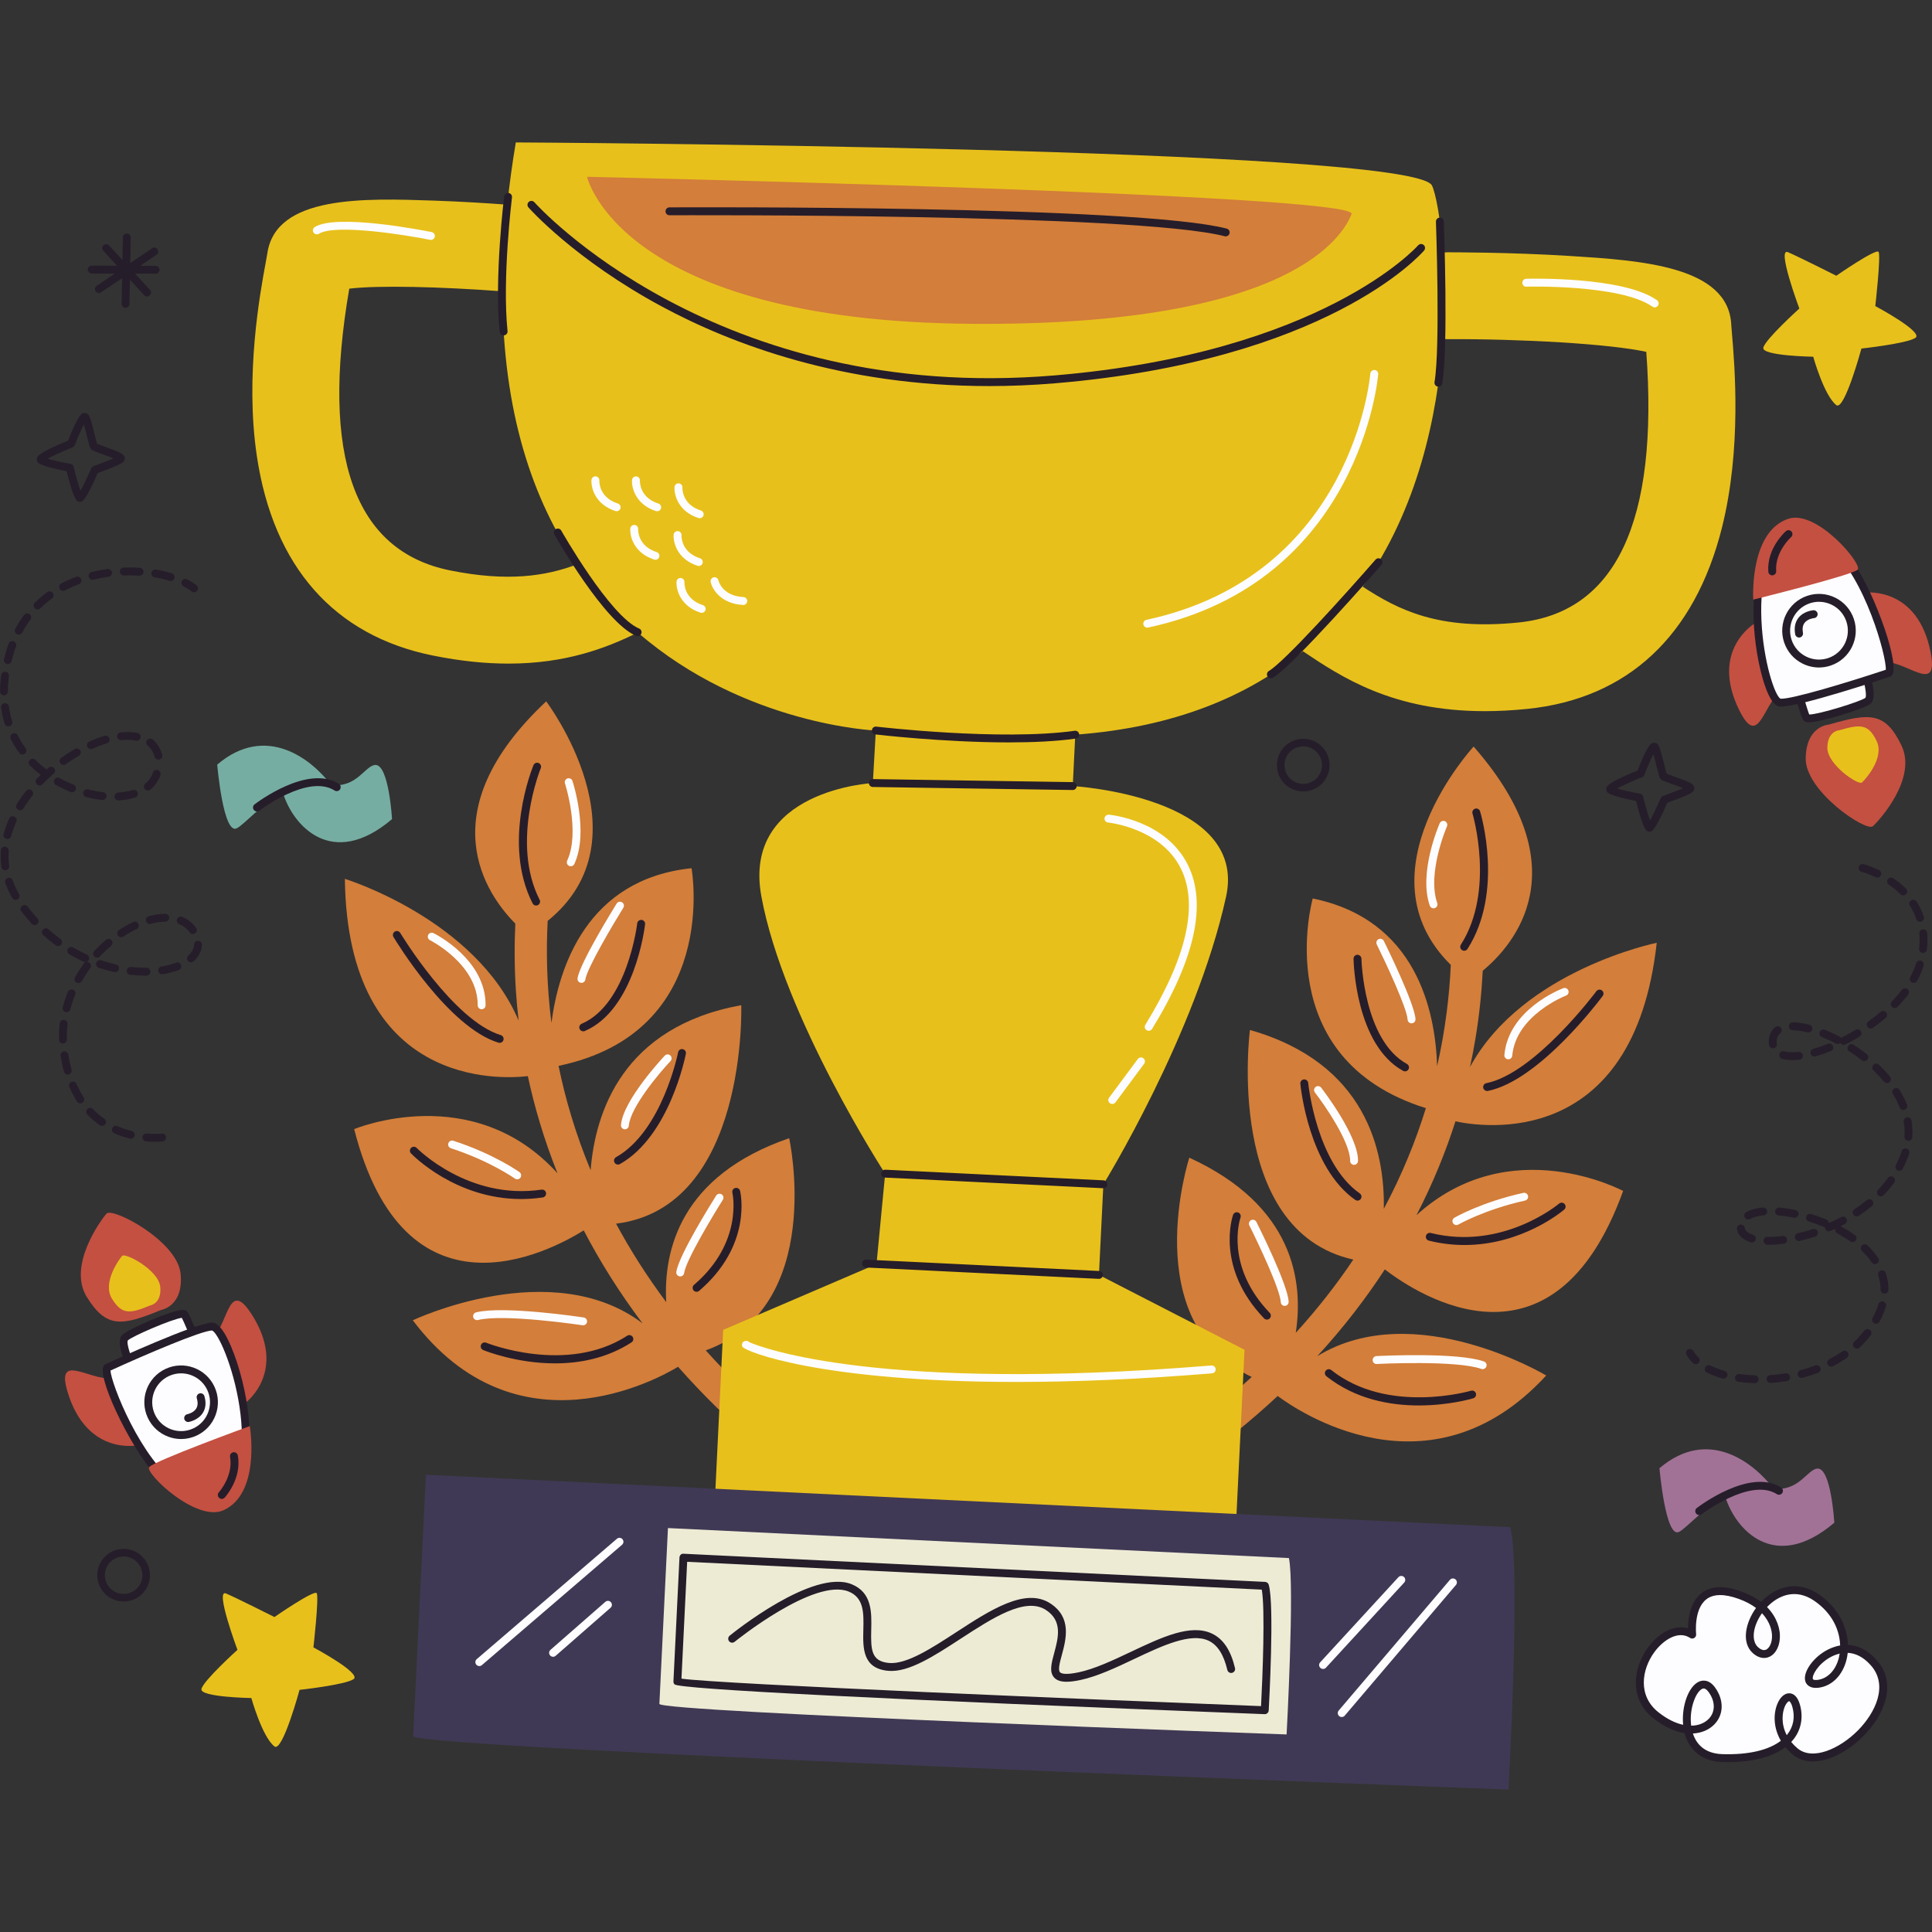 <?xml version="1.0" encoding="iso-8859-1"?>
<!-- Generator: Adobe Illustrator 27.7.0, SVG Export Plug-In . SVG Version: 6.00 Build 0)  -->
<svg xmlns="http://www.w3.org/2000/svg" xmlns:xlink="http://www.w3.org/1999/xlink" version="1.1" id="Layer_1" x="0px" y="0px" viewBox="0 0 512 512" style="enable-background:new 0 0 512 512;" xml:space="preserve">
<rect x="0" y="0" width="512" height="512" fill="#333333" stroke="none"/>
<g>
	<g>
		<g>
			<path style="fill:#FDFDFF;" d="M494.324,178.296c0,0,2.093,6.182,0.722,7.411c-1.37,1.229-15.72,5.577-16.337,4.509     c-0.616-1.067-2.716-8.778-2.716-8.778L494.324,178.296z"/>
			<path style="fill:#261D2A;" d="M479.272,191.422c-0.162,0-0.303-0.008-0.421-0.027c-0.609-0.098-0.906-0.411-1.047-0.656     c-0.652-1.13-2.463-7.718-2.82-9.025c-0.078-0.286-0.032-0.59,0.128-0.838c0.158-0.249,0.414-0.419,0.705-0.47l18.331-3.143     c0.506-0.078,1.002,0.208,1.168,0.697c0.696,2.054,2.13,6.998,0.43,8.525C494.315,187.769,482.542,191.422,479.272,191.422z      M479.462,189.351c0.002,0,0.004,0,0.006,0c2.525,0,13.713-3.463,14.883-4.426c0.346-0.48-0.001-2.955-0.748-5.443l-16.296,2.793     C478.135,185.248,479.039,188.27,479.462,189.351z"/>
		</g>
		<path style="fill:#C45041;" d="M494.531,157.045c0,0,13.751-1.593,17.12,15.896c2.297,11.927-7.256,1.18-13.135,2.66    C492.637,177.081,494.531,157.045,494.531,157.045z"/>
		<path style="fill:#C45041;" d="M464.915,165.284c0,0-11.891,7.088-3.944,23.026c5.42,10.87,6.481-3.47,12.05-5.865    C478.59,180.049,464.915,165.284,464.915,165.284z"/>
		<g>
			<path style="fill:#FDFDFF;" d="M500.577,178.322c0,0-24.636,8.238-28.842,7.875c-4.206-0.363-11.791-37.094,1.249-43.805     C490.729,133.261,502.556,176.632,500.577,178.322z"/>
			<path style="fill:#261D2A;" d="M471.989,187.254c-0.125,0-0.239-0.004-0.343-0.014c-2.986-0.257-4.957-8.643-5.666-12.235     c-2.007-10.178-2.891-28.696,6.525-33.541c6.592-3.394,13.197-0.527,19.108,8.28c5.526,8.23,12.22,27.172,9.643,29.375     c-0.102,0.088-0.22,0.155-0.347,0.198C498.427,180.145,477.017,187.254,471.989,187.254z M477.895,142.168     c-1.464,0-2.937,0.386-4.432,1.155c-4.716,2.427-7.146,10.076-6.668,20.983c0.484,11.05,3.631,20.268,5.084,20.86     c2.862,0.198,18.036-4.397,27.878-7.673c0.231-3.361-5.47-24.501-14.924-32.415C482.511,143.137,480.214,142.168,477.895,142.168     z M500.577,178.323h0.02H500.577z M499.711,177.777L499.711,177.777L499.711,177.777z"/>
		</g>
		<path style="fill:#C45041;" d="M464.627,158.903c0,0,26.393-6.505,27.686-7.964c1.293-1.458-10.866-16.005-18.435-13.442    C464.033,140.829,464.543,157.145,464.627,158.903z"/>
		<g>
			<path style="fill:#FDFDFF;" d="M473.809,169.929c1.541,4.552,6.48,6.993,11.032,5.452c4.552-1.541,6.993-6.48,5.452-11.032     c-1.541-4.552-6.48-6.993-11.032-5.452C474.709,160.438,472.268,165.377,473.809,169.929z"/>
			<path style="fill:#261D2A;" d="M482.043,176.892c-1.478,0-2.947-0.339-4.311-1.014c-2.335-1.154-4.079-3.149-4.914-5.615     c-1.723-5.092,1.018-10.635,6.108-12.358c2.466-0.834,5.109-0.658,7.444,0.494c2.334,1.152,4.079,3.147,4.914,5.613     c1.723,5.09-1.017,10.635-6.107,12.36C484.152,176.721,483.095,176.892,482.043,176.892z M482.058,159.479     c-0.827,0-1.656,0.135-2.462,0.409c-3.998,1.353-6.15,5.707-4.797,9.706c0.656,1.937,2.026,3.502,3.86,4.41     c1.834,0.905,3.909,1.042,5.847,0.388c3.997-1.355,6.148-5.709,4.796-9.708c-0.656-1.937-2.026-3.502-3.859-4.407     C484.372,159.747,483.218,159.479,482.058,159.479z"/>
		</g>
		<path style="fill:#C45041;" d="M484.68,192.023c0,0-6.037,0.257-6.15,8.972c-0.112,8.715,16.066,19.57,17.817,17.957    c1.751-1.613,11.789-12.667,7.544-21.438C499.647,188.743,495.596,188.838,484.68,192.023z"/>
		<path style="fill:#E8C01B;" d="M487.431,193.524c0,0-3.106,0.132-3.163,4.615c-0.058,4.483,8.265,10.067,9.165,9.237    c0.9-0.83,6.064-6.516,3.881-11.028C495.13,191.837,493.046,191.886,487.431,193.524z"/>
		<g>
			<path style="fill:#FDFDFF;" d="M480.646,162.766c0,0-4.738,0.328-3.874,5.139"/>
			<path style="fill:#261D2A;" d="M476.77,168.952c-0.497,0-0.938-0.356-1.029-0.862c-0.314-1.747-0.024-3.208,0.859-4.342     c1.425-1.829,3.869-2.017,3.972-2.025c0.567-0.039,1.077,0.396,1.117,0.973c0.039,0.574-0.393,1.073-0.967,1.116l0,0     c-0.016,0-1.638,0.141-2.48,1.232c-0.496,0.644-0.646,1.545-0.442,2.679c0.102,0.568-0.277,1.112-0.845,1.214     C476.894,168.946,476.832,168.952,476.77,168.952z"/>
		</g>
		<path style="fill:#261D2A;" d="M469.661,152.475c-0.543,0-1.003-0.421-1.042-0.973c-0.441-6.177,4.454-10.558,4.663-10.74    c0.433-0.382,1.091-0.337,1.474,0.092c0.382,0.433,0.34,1.095-0.091,1.477c-0.044,0.039-4.325,3.895-3.96,9.023    c0.042,0.576-0.392,1.077-0.968,1.118C469.712,152.475,469.686,152.475,469.661,152.475z"/>
	</g>
	<g>
		<g>
			<path style="fill:#FDFDFF;" d="M34.597,361.829c0,0-2.743-5.922-1.513-7.291s15.032-7.23,15.759-6.235     c0.727,0.995,3.642,8.436,3.642,8.436L34.597,361.829z"/>
			<path style="fill:#261D2A;" d="M34.596,362.875c-0.399,0-0.774-0.229-0.949-0.607c-1.133-2.444-2.814-6.792-1.342-8.429     c1.352-1.502,13.747-6.925,16.272-6.694c0.615,0.031,0.943,0.31,1.111,0.539c0.768,1.05,3.277,7.409,3.771,8.672     c0.108,0.276,0.095,0.582-0.037,0.846c-0.131,0.266-0.367,0.462-0.651,0.541l-17.888,5.09     C34.788,362.863,34.691,362.875,34.596,362.875z M48.187,349.244c-2.497,0.264-13.266,4.914-14.329,5.997     c-0.292,0.515,0.319,2.938,1.328,5.333l15.901-4.526C49.947,353.18,48.723,350.272,48.187,349.244z"/>
		</g>
		<path style="fill:#C45041;" d="M36.67,382.979c0,0-13.501,3.058-18.725-13.968c-3.563-11.612,7.088-1.952,12.774-4.053    C36.404,362.856,36.67,382.979,36.67,382.979z"/>
		<path style="fill:#C45041;" d="M65.231,371.612c0,0,11.063-8.322,1.452-23.316c-6.554-10.226-6.072,4.145-11.352,7.124    C50.052,358.398,65.231,371.612,65.231,371.612z"/>
		<g>
			<path style="fill:#FDFDFF;" d="M28.377,362.473c0,0,23.611-10.832,27.831-10.923c4.22-0.09,15.701,35.616,3.456,43.686     C43,406.219,26.59,364.366,28.377,362.473z"/>
			<path style="fill:#261D2A;" d="M53.916,398.122c-4.396,0-8.993-2.756-13.566-8.2c-6.376-7.591-15.059-25.703-12.735-28.167     c0.092-0.098,0.202-0.178,0.325-0.233c2.437-1.118,23.932-10.926,28.245-11.017c0.012,0,0.024,0,0.036,0     c2.983,0,5.823,8.073,6.909,11.555c3.087,9.904,5.954,28.22-2.89,34.05C58.198,397.454,56.081,398.122,53.916,398.122z      M29.282,363.208c0.131,3.369,8.064,23.772,18.314,30.627c4.103,2.742,7.863,2.916,11.492,0.527     c4.428-2.918,6.024-10.783,4.38-21.575c-1.666-10.934-5.783-19.761-7.292-20.194C53.34,352.659,38.717,358.895,29.282,363.208z"/>
		</g>
		<path style="fill:#C45041;" d="M66.202,377.926c0,0-25.544,9.298-26.673,10.887c-1.129,1.589,12.519,14.747,19.77,11.388    C68.73,395.831,66.474,379.664,66.202,377.926z"/>
		<g>
			<path style="fill:#FDFDFF;" d="M55.891,367.947c-2.02-4.361-7.193-6.258-11.554-4.238c-4.361,2.02-6.258,7.193-4.238,11.554     c2.02,4.361,7.193,6.258,11.553,4.238C56.014,377.48,57.911,372.308,55.891,367.947z"/>
			<path style="fill:#261D2A;" d="M48,381.357c-1.132,0-2.267-0.198-3.361-0.601c-2.445-0.897-4.393-2.691-5.487-5.055     c-2.26-4.875-0.131-10.68,4.746-12.942c4.882-2.256,10.686-0.129,12.943,4.749c1.094,2.362,1.203,5.01,0.306,7.454     c-0.896,2.446-2.691,4.393-5.054,5.488C50.788,381.055,49.396,381.357,48,381.357z M47.983,363.95     c-1.076,0-2.168,0.227-3.207,0.709c-1.855,0.858-3.264,2.391-3.968,4.309s-0.619,3.999,0.241,5.854     c0.859,1.855,2.39,3.265,4.309,3.97c1.918,0.703,3.998,0.619,5.854-0.243c1.856-0.858,3.265-2.389,3.969-4.309     c0.705-1.919,0.619-3.999-0.24-5.854C53.648,365.595,50.876,363.95,47.983,363.95z"/>
		</g>
		<path style="fill:#C45041;" d="M42.713,347.146c0,0,5.975-0.903,5.152-9.579c-0.823-8.676-18.072-17.734-19.64-15.942    c-1.568,1.792-10.363,13.858-5.202,22.123C28.184,352.012,32.201,351.483,42.713,347.146z"/>
		<path style="fill:#E8C01B;" d="M39.817,345.949c0,0,3.074-0.465,2.65-4.928c-0.423-4.463-9.296-9.122-10.103-8.201    c-0.806,0.922-5.33,7.129-2.676,11.38C32.343,348.452,34.41,348.18,39.817,345.949z"/>
		<g>
			<path style="fill:#FDFDFF;" d="M49.861,375.802c0,0,4.675-0.834,3.301-5.525"/>
			<path style="fill:#261D2A;" d="M49.86,376.847c-0.498,0-0.939-0.355-1.029-0.862c-0.101-0.568,0.275-1.109,0.841-1.214l0,0     c0.016-0.002,1.613-0.317,2.333-1.492c0.425-0.695,0.476-1.606,0.152-2.71c-0.162-0.554,0.155-1.136,0.71-1.298     c0.557-0.161,1.137,0.157,1.299,0.709c0.499,1.704,0.368,3.188-0.389,4.409c-1.221,1.972-3.63,2.421-3.732,2.44     C49.983,376.841,49.92,376.847,49.86,376.847z"/>
		</g>
		<path style="fill:#261D2A;" d="M58.771,397.229c-0.252,0-0.505-0.092-0.706-0.274c-0.426-0.39-0.456-1.05-0.067-1.477    c0.039-0.043,3.883-4.338,2.97-9.395c-0.102-0.568,0.276-1.114,0.844-1.216c0.575-0.098,1.113,0.278,1.216,0.844    c1.1,6.095-3.299,10.975-3.486,11.179C59.335,397.115,59.053,397.229,58.771,397.229z"/>
	</g>
	<path style="fill:#E8C01B;" d="M476.843,81.763c0,0-6.061-16.235-3.031-14.937c3.031,1.299,12.828,6.246,12.828,6.246   s10.551-7.305,11.201-6.32c0.649,0.985-0.866,14.361-0.866,14.361s12.988,6.927,10.607,8.442   c-2.381,1.515-14.287,2.814-14.287,2.814s-4.518,16.668-6.655,14.99c-3.259-2.56-6.117-12.825-6.117-12.825   s-13.657-0.216-13.224-2.381C467.732,89.989,476.843,81.763,476.843,81.763z"/>
	<path style="fill:#E8C01B;" d="M62.93,437.224c0,0-6.061-16.235-3.031-14.937c3.031,1.299,12.828,6.246,12.828,6.246   s10.551-7.305,11.201-6.32c0.649,0.985-0.866,14.361-0.866,14.361s12.988,6.927,10.607,8.442   c-2.381,1.515-14.287,2.814-14.287,2.814s-4.518,16.668-6.655,14.99c-3.259-2.56-6.117-12.825-6.117-12.825   s-13.657-0.216-13.224-2.381C53.819,445.45,62.93,437.224,62.93,437.224z"/>
	<path style="fill:#261D2A;" d="M41.244,70.447h-0.006l-4.047-0.014l4.288-2.907c0.478-0.325,0.603-0.975,0.278-1.453   c-0.327-0.48-0.981-0.599-1.453-0.279l-5.784,3.922l0.128-6.758c0.012-0.578-0.448-1.054-1.026-1.066l-0.006,0   c-0.574-0.007-1.048,0.45-1.06,1.026l-0.113,5.964l-3.538-3.837c-0.393-0.422-1.053-0.453-1.479-0.06   c-0.424,0.391-0.451,1.055-0.06,1.479l3.64,3.948l-6.703-0.023c-0.578-0.001-1.048,0.465-1.05,1.043   c-0.001,0.574,0.458,1.042,1.033,1.049l0.01,0l6.115,0.022l-4.778,3.239c-0.478,0.325-0.603,0.975-0.279,1.453   c0.201,0.295,0.523,0.454,0.852,0.459c0.208,0.003,0.418-0.056,0.601-0.18l5.543-3.758l-0.129,6.808   c-0.012,0.578,0.448,1.054,1.026,1.066l0.006,0c0.574,0.007,1.048-0.45,1.06-1.026l0.122-6.43l3.771,4.09   c0.204,0.219,0.478,0.333,0.756,0.337c0.257,0.003,0.518-0.087,0.723-0.277c0.424-0.391,0.451-1.055,0.06-1.479l-3.949-4.283   l5.435,0.019c0.578,0.001,1.048-0.465,1.05-1.043C42.282,70.922,41.822,70.455,41.244,70.447z"/>
	<path style="fill:#261D2A;" d="M21.19,132.988c-0.772,0-1.506,0-3.545-8.118c-6.878-1.325-7.481-2.133-7.683-2.405   c-0.196-0.261-0.28-0.74-0.19-1.052c0.125-0.44,0.413-1.462,8.273-4.631c2.824-7.36,3.78-7.36,4.418-7.36   c0.329,0,0.785,0.237,0.983,0.502c0.505,0.679,0.962,2.441,1.655,5.261c0.219,0.884,0.48,1.949,0.631,2.419   c0.413,0.184,1.324,0.51,2.08,0.782c4.042,1.449,5.084,1.942,5.272,2.907c0.072,0.362-0.112,0.889-0.386,1.135   c-0.821,0.738-4.728,2.187-6.778,2.917c-3.329,7.574-4.04,7.61-4.669,7.644C21.233,132.988,21.208,132.988,21.19,132.988z    M12.622,121.564c1.375,0.396,3.882,0.965,6.069,1.373c0.403,0.076,0.725,0.38,0.824,0.779c0.56,2.266,1.291,4.848,1.816,6.32   c0.762-1.371,1.917-3.8,2.854-5.946c0.116-0.267,0.337-0.473,0.611-0.569c1.87-0.657,3.978-1.465,5.294-2.04   c-0.921-0.387-2.174-0.837-2.985-1.128c-2.309-0.828-2.744-1.006-3.04-1.406c-0.26-0.347-0.421-0.929-0.995-3.264   c-0.217-0.878-0.548-2.223-0.842-3.23c-0.684,1.308-1.643,3.532-2.389,5.501c-0.104,0.274-0.319,0.493-0.59,0.601   C16.821,119.522,14.067,120.757,12.622,121.564z"/>
	<path style="fill:#261D2A;" d="M437.125,220.393c-0.772,0-1.506,0-3.545-8.118c-6.878-1.325-7.481-2.133-7.683-2.405   c-0.196-0.261-0.28-0.74-0.19-1.052c0.125-0.44,0.413-1.462,8.273-4.631c2.824-7.36,3.78-7.36,4.418-7.36   c0.329,0,0.785,0.237,0.983,0.502c0.505,0.679,0.962,2.441,1.655,5.261c0.219,0.884,0.48,1.949,0.631,2.419   c0.413,0.184,1.324,0.51,2.08,0.782c4.042,1.449,5.084,1.942,5.272,2.907c0.072,0.362-0.112,0.889-0.386,1.135   c-0.821,0.738-4.728,2.187-6.778,2.917c-3.328,7.574-4.04,7.61-4.669,7.644C437.168,220.393,437.144,220.393,437.125,220.393z    M428.558,208.97c1.375,0.396,3.882,0.965,6.069,1.373c0.402,0.076,0.725,0.38,0.823,0.779c0.56,2.266,1.291,4.848,1.817,6.32   c0.762-1.371,1.917-3.8,2.855-5.946c0.116-0.267,0.337-0.473,0.611-0.569c1.87-0.657,3.978-1.465,5.294-2.04   c-0.922-0.387-2.174-0.837-2.985-1.128c-2.309-0.828-2.744-1.006-3.04-1.406c-0.26-0.347-0.421-0.929-0.995-3.264   c-0.217-0.878-0.548-2.223-0.842-3.23c-0.684,1.308-1.643,3.532-2.389,5.501c-0.104,0.274-0.319,0.492-0.59,0.601   C432.757,206.927,430.002,208.163,428.558,208.97z"/>
	<g>
		<path style="fill:#FDFDFF;" d="M448.451,433.186c0,0-1.775-15.695,12.69-10.445c14.464,5.251,9.533,19.54,4.059,14.561    c-5.474-4.978,5.15-21.502,16.17-13.949c11.02,7.553,8.336,21.91,0.433,22.874c-7.903,0.964,5.005-16.694,14.792-5.568    c9.787,11.125-12.184,30.915-20.957,23.43c-8.772-7.485-1.666-19.302,0.364-12.021c2.029,7.281-3.808,14.323-19.542,13.847    c-15.734-0.476-8.227-25.516-2.826-18.134c5.401,7.383-3.844,15.525-14.828,6.771C427.822,445.797,440.73,428.14,448.451,433.186z    "/>
		<path style="fill:#261D2A;" d="M457.906,466.984c-0.486,0-0.978-0.008-1.478-0.022c-5.177-0.157-8.779-2.94-10-7.679    c-2.511-0.366-5.337-1.571-8.274-3.913c-6.535-5.208-5.347-13.341-1.478-18.692c3.069-4.246,7.22-6.187,10.658-5.153    c0.013-2.477,0.496-6.91,3.54-9.309c2.486-1.96,6.061-2.115,10.624-0.456c2.16,0.783,3.863,1.735,5.206,2.752    c3.506-3.688,9.249-6.142,15.257-2.021c5.582,3.825,7.634,9.034,7.779,13.433c2.351,0.096,5.043,1.093,7.64,4.046    c5.661,6.434,1.663,14.816-3.481,20.037c-5.595,5.68-13.898,9.177-18.941,4.879c-0.691-0.591-1.296-1.21-1.82-1.851    C469.723,465.611,464.466,466.984,457.906,466.984z M448.637,459.395c0.861,2.65,2.951,5.327,7.854,5.474    c6.834,0.204,12.198-1.042,15.453-3.549c-1.964-3.367-2.025-7.031-0.954-9.708c0.747-1.863,1.988-2.951,3.271-2.869    c0.88,0.047,2.071,0.615,2.747,3.045c0.925,3.314,0.326,6.555-1.688,9.123c-0.195,0.251-0.405,0.495-0.625,0.729    c0.456,0.562,0.992,1.116,1.621,1.653c4.024,3.433,11.295,0.112,16.092-4.755c4.513-4.583,8.111-11.833,3.4-17.188    c-2.099-2.387-4.242-3.237-6.144-3.328c-0.066,0.619-0.171,1.21-0.307,1.767c-1.022,4.177-3.868,7.043-7.428,7.477    c-2.542,0.298-3.284-1.054-3.484-1.653c-0.751-2.258,1.775-6.065,5.405-8.151c0.841-0.484,2.177-1.114,3.804-1.396    c-0.106-3.845-1.908-8.445-6.876-11.851c-4.887-3.347-9.499-1.473-12.501,1.676c2.909,2.951,3.355,6.099,3.41,7.317    c0.124,2.712-0.957,5.008-2.752,5.852c-1.405,0.66-3.027,0.302-4.439-0.983c-3.1-2.82-1.893-8.124,0.869-11.951    c-1.174-0.879-2.672-1.708-4.581-2.401c-3.838-1.391-6.734-1.347-8.611,0.129c-3.368,2.65-2.689,9.15-2.682,9.215    c0.044,0.402-0.147,0.795-0.492,1.007c-0.345,0.212-0.781,0.206-1.12-0.014c-3.142-2.06-7.13,0.554-9.509,3.841    c-3.305,4.573-4.375,11.477,1.087,15.832c2.359,1.88,4.6,2.934,6.593,3.359c-0.468-4.916,1.413-10.229,4.233-11.459    c0.703-0.305,2.516-0.766,4.195,1.528c2.488,3.398,2.358,7.411-0.324,9.986C452.814,458.435,450.91,459.279,448.637,459.395z     M474.142,450.832c-0.202,0-0.771,0.462-1.21,1.557c-0.634,1.588-0.961,4.495,0.572,7.444c0.058-0.069,0.114-0.139,0.17-0.21    c1.615-2.062,2.072-4.577,1.32-7.272c-0.342-1.228-0.76-1.512-0.846-1.518C474.146,450.832,474.143,450.832,474.142,450.832z     M451.493,447.466c-0.17,0-0.295,0.053-0.375,0.088c-1.67,0.73-3.52,5.268-2.939,9.767c1.897-0.016,3.458-0.656,4.526-1.682    c1.921-1.843,1.954-4.685,0.085-7.242C452.232,447.638,451.795,447.466,451.493,447.466z M487.532,438.22    c-1.04,0.241-1.943,0.656-2.64,1.056c-3.132,1.8-4.767,4.757-4.462,5.674c0.121,0.358,1.06,0.262,1.245,0.239    c2.676-0.327,4.84-2.587,5.649-5.897C487.409,438.95,487.478,438.592,487.532,438.22z M466.939,427.522    c-2.435,3.445-2.913,7.299-1.035,9.007c0.544,0.492,1.354,1.005,2.142,0.638c0.814-0.384,1.647-1.755,1.551-3.862    C469.553,432.34,469.2,429.904,466.939,427.522z"/>
	</g>
	<path style="fill:#261D2A;" d="M341.111,208.304l-0.023-0.018c-3.043-2.359-3.598-6.754-1.238-9.799   c2.35-3.031,6.734-3.594,9.774-1.257c1.498,1.162,2.44,2.811,2.673,4.663c0.233,1.849-0.267,3.681-1.409,5.154   C348.536,210.076,344.15,210.64,341.111,208.304z M348.41,198.844c-2.179-1.675-5.294-1.273-6.963,0.88   c-1.678,2.163-1.283,5.288,0.878,6.965l0.017,0.013c2.16,1.66,5.277,1.26,6.949-0.893c0.812-1.047,1.169-2.349,1.001-3.664   C350.126,200.828,349.457,199.657,348.41,198.844z"/>
	<path style="fill:#261D2A;" d="M28.507,422.98l-0.023-0.018c-3.043-2.359-3.598-6.754-1.238-9.799   c2.35-3.031,6.734-3.594,9.774-1.257c1.498,1.161,2.44,2.811,2.673,4.662c0.233,1.849-0.267,3.681-1.409,5.154   C35.933,424.752,31.546,425.316,28.507,422.98z M35.806,413.521c-2.179-1.675-5.294-1.273-6.963,0.88   c-1.678,2.164-1.284,5.288,0.878,6.965l0.017,0.013c2.16,1.66,5.277,1.26,6.949-0.893c0.812-1.047,1.169-2.349,1.001-3.664   C37.523,415.505,36.853,414.333,35.806,413.521z"/>
	<g>
		<path style="fill:#76ADA2;" d="M99.372,202.728c-2.707,0.29-4.777,6.049-11.604,5.316c-5.155-6.832-17.243-16.437-30.204-5.418    c0,0,1.595,18.643,5.162,16.885c2.059-1.014,6.741-6.646,12.283-9.341c2.577,8.504,12.916,20.459,28.884,6.904    C103.894,217.074,103.055,202.333,99.372,202.728z"/>
		<path style="fill:#261D2A;" d="M68.098,215.045c-0.314,0-0.624-0.141-0.831-0.409c-0.351-0.458-0.267-1.114,0.192-1.467    c0.57-0.437,14.075-10.691,22.34-5.439c0.487,0.311,0.631,0.956,0.321,1.445c-0.311,0.486-0.955,0.629-1.445,0.321    c-7.038-4.479-19.812,5.235-19.941,5.333C68.544,214.974,68.32,215.045,68.098,215.045z"/>
	</g>
	<g>
		<path style="fill:#A17296;" d="M481.585,389.194c-2.707,0.29-4.777,6.049-11.604,5.316c-5.155-6.832-17.243-16.438-30.204-5.418    c0,0,1.595,18.642,5.162,16.885c2.059-1.014,6.741-6.646,12.283-9.341c2.577,8.504,12.916,20.459,28.884,6.904    C486.107,403.54,485.268,388.799,481.585,389.194z"/>
		<path style="fill:#261D2A;" d="M450.31,401.51c-0.314,0-0.624-0.141-0.831-0.409c-0.352-0.458-0.266-1.114,0.192-1.467    c0.571-0.439,14.078-10.689,22.34-5.437c0.487,0.311,0.631,0.956,0.321,1.445c-0.309,0.486-0.954,0.631-1.445,0.321    c-7.024-4.473-19.813,5.233-19.941,5.331C450.757,401.439,450.533,401.51,450.31,401.51z"/>
	</g>
	<path style="fill:#261D2A;" d="M465.013,366.567c-0.012,0-0.023,0-0.036,0c-1.447-0.049-2.886-0.172-4.28-0.37   c-0.572-0.082-0.97-0.611-0.889-1.183c0.082-0.57,0.609-0.956,1.183-0.889c1.319,0.188,2.683,0.305,4.055,0.349   c0.577,0.021,1.03,0.503,1.01,1.081C466.039,366.122,465.575,366.567,465.013,366.567z M469.195,366.498   c-0.548,0-1.007-0.425-1.043-0.979c-0.037-0.578,0.4-1.075,0.978-1.112c1.35-0.086,2.716-0.239,4.058-0.456   c0.567-0.104,1.108,0.296,1.2,0.864c0.092,0.572-0.296,1.107-0.866,1.199c-1.408,0.229-2.841,0.39-4.258,0.48   C469.24,366.498,469.217,366.498,469.195,366.498z M456.751,365.352c-0.094,0-0.19-0.012-0.285-0.039   c-1.493-0.421-2.869-0.942-4.091-1.547c-0.518-0.258-0.729-0.885-0.472-1.404c0.255-0.517,0.885-0.725,1.402-0.472   c1.106,0.55,2.361,1.024,3.729,1.408c0.556,0.157,0.88,0.736,0.723,1.291C457.627,365.051,457.208,365.352,456.751,365.352z    M477.45,365.162c-0.463,0-0.887-0.311-1.01-0.779c-0.148-0.56,0.186-1.132,0.744-1.279c1.333-0.352,2.639-0.77,3.881-1.24   c0.54-0.196,1.145,0.067,1.35,0.609c0.204,0.539-0.067,1.144-0.608,1.349c-1.31,0.497-2.685,0.936-4.088,1.306   C477.628,365.151,477.539,365.162,477.45,365.162z M485.256,362.185c-0.378,0-0.744-0.206-0.93-0.564   c-0.266-0.513-0.066-1.144,0.447-1.41c1.22-0.633,2.386-1.336,3.466-2.086c0.476-0.331,1.128-0.213,1.457,0.262   c0.33,0.474,0.212,1.126-0.262,1.455c-1.154,0.803-2.399,1.551-3.697,2.225C485.583,362.148,485.419,362.185,485.256,362.185z    M449.396,361.527c-0.26,0-0.521-0.096-0.723-0.29c-0.711-0.681-1.296-1.42-1.739-2.195c-0.287-0.501-0.112-1.14,0.389-1.428   c0.501-0.282,1.14-0.11,1.427,0.39c0.343,0.601,0.804,1.179,1.369,1.72c0.418,0.401,0.432,1.062,0.032,1.479   C449.945,361.418,449.671,361.527,449.396,361.527z M492.089,357.401c-0.279,0-0.558-0.11-0.763-0.331   c-0.395-0.421-0.374-1.083,0.048-1.479c0.984-0.922,1.893-1.921,2.701-2.965c0.353-0.458,1.01-0.541,1.467-0.188   c0.458,0.354,0.541,1.009,0.188,1.467c-0.875,1.134-1.86,2.215-2.926,3.214C492.603,357.307,492.345,357.401,492.089,357.401z    M497.173,350.805c-0.165,0-0.334-0.039-0.491-0.123c-0.51-0.272-0.703-0.905-0.431-1.416c0.35-0.656,0.673-1.334,0.967-2.035   c0.228-0.546,0.422-1.085,0.581-1.618c0.164-0.554,0.745-0.871,1.303-0.701c0.554,0.165,0.867,0.748,0.702,1.302   c-0.18,0.599-0.398,1.208-0.656,1.825c-0.32,0.764-0.671,1.5-1.05,2.213C497.909,350.605,497.547,350.805,497.173,350.805z    M499.423,342.834c-0.576,0-1.044-0.466-1.046-1.044c-0.004-1.277-0.213-2.546-0.622-3.774c-0.182-0.548,0.114-1.14,0.662-1.324   c0.551-0.184,1.141,0.115,1.324,0.662c0.479,1.441,0.724,2.93,0.728,4.432c0.002,0.576-0.466,1.046-1.043,1.048   C499.426,342.834,499.424,342.834,499.423,342.834z M496.88,335.008c-0.335,0-0.665-0.161-0.867-0.46   c-0.699-1.032-1.562-2.045-2.566-3.016c-0.416-0.401-0.428-1.063-0.027-1.479c0.402-0.415,1.065-0.425,1.479-0.025   c1.108,1.069,2.066,2.194,2.846,3.347c0.324,0.478,0.199,1.128-0.28,1.453C497.286,334.949,497.083,335.008,496.88,335.008z    M468.906,329.867c-0.014,0-0.03,0-0.044,0l-0.479-0.004c-0.578-0.008-1.04-0.482-1.033-1.061c0.007-0.572,0.474-1.032,1.046-1.032   c0.004,0,0.009,0,0.013,0l0.455,0.004c1.131,0.055,2.311-0.078,3.581-0.235c0.564-0.067,1.096,0.337,1.167,0.909   c0.072,0.572-0.335,1.095-0.909,1.167C471.364,329.784,470.087,329.867,468.906,329.867z M464.268,329.279   c-0.104,0-0.211-0.016-0.316-0.049c-2.715-0.86-3.477-2.389-3.639-3.519c-0.082-0.572,0.316-1.103,0.888-1.185   c0.565-0.08,1.102,0.315,1.184,0.887c0.139,0.975,1.273,1.528,2.199,1.823c0.551,0.174,0.856,0.762,0.681,1.314   C465.124,328.995,464.713,329.279,464.268,329.279z M490.942,329.173c-0.208,0-0.419-0.061-0.602-0.192   c-1.065-0.75-2.227-1.467-3.456-2.129c-0.443-0.239-0.645-0.752-0.508-1.216c-0.436,0.2-0.878,0.392-1.32,0.58   c-0.531,0.223-1.145-0.025-1.37-0.558c-0.065-0.155-0.091-0.317-0.081-0.474c-0.174-0.051-0.279-0.025-0.413-0.08   c-1.243-0.517-2.537-0.983-3.843-1.387c-0.553-0.17-0.861-0.756-0.691-1.308c0.169-0.552,0.754-0.872,1.308-0.691   c1.369,0.423,2.725,0.911,4.029,1.453c0.395,0.165,0.637,0.543,0.645,0.946c1.126-0.486,2.233-1.02,3.298-1.586   c0.511-0.274,1.143-0.078,1.415,0.433c0.272,0.509,0.078,1.142-0.432,1.414c-0.375,0.2-0.755,0.394-1.138,0.584   c0.032,0.014,0.063,0.029,0.094,0.045c1.303,0.703,2.537,1.465,3.669,2.264c0.472,0.333,0.585,0.985,0.252,1.457   C491.593,329.019,491.271,329.173,490.942,329.173z M476.694,328.889c-0.476,0-0.907-0.327-1.019-0.811   c-0.13-0.564,0.222-1.126,0.785-1.255c1.304-0.3,2.63-0.668,3.945-1.097c0.545-0.176,1.14,0.12,1.319,0.67   c0.179,0.55-0.122,1.14-0.671,1.32c-1.373,0.447-2.759,0.834-4.122,1.146C476.85,328.88,476.771,328.889,476.694,328.889z    M463.27,323.182c-0.365,0-0.718-0.19-0.911-0.529c-0.285-0.503-0.108-1.142,0.393-1.426c1.13-0.642,2.62-1.052,4.43-1.222   c0.565-0.02,1.085,0.37,1.139,0.944c0.053,0.576-0.37,1.085-0.945,1.14c-1.492,0.139-2.733,0.47-3.59,0.956   C463.622,323.139,463.445,323.182,463.27,323.182z M475.604,322.72c-0.07,0-0.14-0.006-0.211-0.02   c-1.388-0.284-2.741-0.482-4.022-0.593c-0.575-0.049-1.002-0.556-0.953-1.13c0.048-0.576,0.532-0.999,1.131-0.954   c1.362,0.116,2.796,0.327,4.263,0.625c0.566,0.116,0.931,0.668,0.815,1.234C476.526,322.379,476.091,322.72,475.604,322.72z    M492.031,322.366c-0.34,0-0.674-0.165-0.875-0.472c-0.317-0.482-0.183-1.132,0.3-1.449c1.148-0.754,2.252-1.567,3.28-2.413   c0.447-0.37,1.105-0.3,1.472,0.141c0.368,0.447,0.304,1.105-0.142,1.473c-1.085,0.895-2.25,1.751-3.461,2.548   C492.427,322.311,492.228,322.366,492.031,322.366z M498.468,317.046c-0.259,0-0.52-0.096-0.722-0.29   c-0.418-0.398-0.433-1.06-0.034-1.479c0.949-0.993,1.821-2.035,2.589-3.098c0.34-0.472,0.994-0.57,1.461-0.235   c0.469,0.339,0.573,0.993,0.235,1.461c-0.824,1.14-1.757,2.256-2.773,3.318C499.019,316.937,498.744,317.046,498.468,317.046z    M503.344,310.28c-0.161,0-0.325-0.037-0.478-0.116c-0.514-0.264-0.715-0.895-0.451-1.41c0.533-1.034,0.995-2.105,1.374-3.184   l0.169-0.507c0.175-0.552,0.762-0.856,1.313-0.682c0.551,0.174,0.856,0.762,0.681,1.312l-0.188,0.566   c-0.411,1.173-0.912,2.333-1.49,3.455C504.088,310.074,503.723,310.28,503.344,310.28z M505.746,302.328   c-0.025,0-0.05,0-0.076-0.002c-0.576-0.041-1.01-0.542-0.969-1.118c0.027-0.378,0.04-0.754,0.04-1.128   c-0.001-0.924-0.081-1.864-0.239-2.789c-0.096-0.57,0.287-1.11,0.857-1.208c0.569-0.09,1.111,0.288,1.206,0.856   c0.177,1.042,0.267,2.099,0.268,3.139c0,0.425-0.015,0.85-0.046,1.277C506.749,301.907,506.29,302.328,505.746,302.328z    M504.396,294.15c-0.416,0-0.809-0.249-0.972-0.66c-0.473-1.187-1.081-2.389-1.806-3.568c-0.302-0.49-0.149-1.136,0.342-1.439   c0.495-0.309,1.137-0.151,1.44,0.343c0.789,1.281,1.451,2.589,1.968,3.891c0.215,0.535-0.048,1.144-0.584,1.359   C504.655,294.126,504.525,294.15,504.396,294.15z M500.068,287.025c-0.301,0-0.601-0.129-0.807-0.38   c-0.837-1.012-1.77-2.013-2.77-2.975c-0.417-0.401-0.43-1.062-0.03-1.479c0.4-0.415,1.063-0.431,1.478-0.029   c1.058,1.016,2.045,2.076,2.933,3.151c0.369,0.445,0.305,1.103-0.14,1.473C500.539,286.948,500.302,287.025,500.068,287.025z    M494.051,281.216c-0.226,0-0.454-0.074-0.645-0.223c-1.056-0.83-2.176-1.629-3.33-2.374c-0.485-0.315-0.624-0.962-0.311-1.447   c0.315-0.486,0.961-0.619,1.447-0.311c1.207,0.78,2.379,1.618,3.485,2.485c0.455,0.358,0.534,1.016,0.178,1.469   C494.669,281.079,494.361,281.216,494.051,281.216z M475.01,280.946c-1.016,0-1.931-0.115-2.72-0.339   c-0.556-0.157-0.879-0.736-0.72-1.291c0.157-0.556,0.737-0.889,1.292-0.719c0.972,0.274,2.272,0.329,3.751,0.161   c0.584-0.053,1.092,0.349,1.156,0.924c0.064,0.574-0.349,1.091-0.924,1.156C476.202,280.91,475.588,280.946,475.01,280.946z    M480.828,280.004c-0.455,0-0.874-0.298-1.004-0.758c-0.159-0.556,0.161-1.134,0.717-1.293c1.247-0.358,2.544-0.807,3.856-1.334   c0.533-0.212,1.145,0.041,1.361,0.58c0.216,0.535-0.044,1.144-0.58,1.361c-1.377,0.554-2.743,1.028-4.06,1.404   C481.021,279.992,480.924,280.004,480.828,280.004z M469.838,277.82c-0.506,0-0.95-0.368-1.032-0.883   c-0.044-0.276-0.068-0.57-0.068-0.881c0-0.18,0.008-0.362,0.025-0.55c0.114-1.392,0.715-2.544,1.737-3.327   c0.46-0.354,1.116-0.264,1.467,0.192c0.351,0.46,0.265,1.116-0.194,1.467c-0.556,0.427-0.858,1.03-0.925,1.841   c-0.011,0.129-0.017,0.253-0.017,0.376c0,0.196,0.013,0.38,0.041,0.554c0.091,0.57-0.298,1.105-0.868,1.197   C469.948,277.816,469.892,277.82,469.838,277.82z M488.601,276.907c-0.351,0-0.691-0.178-0.887-0.488   c-0.315,0.272-0.774,0.339-1.17,0.137c-1.249-0.652-2.495-1.226-3.704-1.708c-0.537-0.215-0.799-0.824-0.584-1.361   c0.215-0.537,0.826-0.789,1.359-0.584c1.276,0.511,2.587,1.114,3.899,1.798c0.17,0.09,0.306,0.219,0.402,0.37   c0.063-0.055,0.135-0.104,0.214-0.143c1.21-0.611,2.418-1.281,3.593-1.99c0.496-0.302,1.137-0.141,1.436,0.353   c0.299,0.494,0.141,1.138-0.353,1.436c-1.221,0.738-2.477,1.434-3.732,2.068C488.921,276.87,488.759,276.907,488.601,276.907z    M479.251,273.617c-0.084,0-0.169-0.01-0.254-0.031c-1.443-0.36-2.752-0.55-3.895-0.562c-0.577-0.006-1.04-0.48-1.034-1.058   c0.007-0.574,0.474-1.034,1.046-1.034c0.004,0,0.008,0,0.012,0c1.304,0.014,2.776,0.225,4.377,0.623   c0.56,0.141,0.901,0.707,0.762,1.269C480.147,273.3,479.72,273.617,479.251,273.617z M495.763,272.575   c-0.327,0-0.649-0.153-0.852-0.437c-0.336-0.472-0.227-1.124,0.243-1.461c1.126-0.803,2.213-1.651,3.233-2.519   c0.442-0.374,1.101-0.321,1.475,0.118c0.374,0.439,0.321,1.099-0.118,1.475c-1.065,0.907-2.2,1.792-3.373,2.63   C496.186,272.512,495.973,272.575,495.763,272.575z M502.119,267.144c-0.263,0-0.525-0.098-0.728-0.294   c-0.415-0.402-0.425-1.064-0.022-1.479c0.97-1.001,1.863-2.035,2.653-3.073c0.35-0.46,1.007-0.55,1.466-0.198   c0.46,0.349,0.549,1.005,0.199,1.465c-0.841,1.103-1.788,2.203-2.817,3.261C502.664,267.037,502.391,267.144,502.119,267.144z    M507.14,260.476c-0.169,0-0.34-0.041-0.5-0.127c-0.508-0.278-0.695-0.913-0.418-1.42c0.664-1.218,1.191-2.446,1.568-3.649   c0.171-0.552,0.753-0.864,1.311-0.687c0.552,0.174,0.858,0.76,0.686,1.312c-0.417,1.332-0.998,2.687-1.728,4.025   C507.87,260.278,507.511,260.476,507.14,260.476z M509.617,252.544c-0.039,0-0.078-0.002-0.117-0.006   c-0.574-0.065-0.987-0.582-0.924-1.156c0.09-0.801,0.133-1.573,0.133-2.317c0.001-0.566-0.025-1.116-0.072-1.649   c-0.051-0.574,0.374-1.083,0.949-1.134c0.583-0.039,1.085,0.374,1.135,0.95c0.053,0.595,0.081,1.206,0.08,1.835   c0,0.826-0.049,1.684-0.145,2.548C510.596,252.15,510.144,252.544,509.617,252.544z M508.832,244.289   c-0.436,0-0.844-0.276-0.991-0.711c-0.416-1.232-0.987-2.419-1.698-3.529c-0.312-0.486-0.171-1.132,0.316-1.445   c0.485-0.313,1.132-0.174,1.446,0.317c0.803,1.252,1.449,2.593,1.919,3.986c0.185,0.548-0.109,1.142-0.657,1.326   C509.056,244.271,508.942,244.289,508.832,244.289z M504.386,237.295c-0.266,0-0.532-0.1-0.736-0.302   c-0.909-0.899-1.948-1.751-3.09-2.528c-0.478-0.325-0.602-0.975-0.277-1.453c0.326-0.476,0.978-0.601,1.454-0.276   c1.247,0.848,2.385,1.78,3.385,2.769c0.411,0.407,0.415,1.069,0.008,1.479C504.924,237.191,504.655,237.295,504.386,237.295z    M497.511,232.573c-0.15,0-0.303-0.033-0.447-0.102c-2.127-1.009-3.717-1.426-3.733-1.43c-0.559-0.145-0.895-0.715-0.751-1.275   c0.144-0.562,0.716-0.893,1.273-0.752c0.072,0.018,1.786,0.466,4.108,1.569c0.522,0.247,0.745,0.87,0.496,1.393   C498.278,232.352,497.902,232.573,497.511,232.573z"/>
	<path style="fill:#261D2A;" d="M41.132,302.579c-0.672,0-1.497-0.027-2.434-0.11c-0.576-0.051-1.001-0.558-0.95-1.134   c0.051-0.576,0.546-0.962,1.134-0.95c2.332,0.204,3.921,0.033,3.969,0.029c0.58-0.102,1.091,0.341,1.16,0.915   c0.069,0.572-0.341,1.091-0.913,1.161C43.098,302.489,42.364,302.579,41.132,302.579z M34.663,301.782   c-0.084,0-0.17-0.01-0.254-0.031c-1.434-0.36-2.823-0.834-4.127-1.412c-0.528-0.235-0.766-0.852-0.532-1.379   c0.235-0.529,0.851-0.766,1.38-0.533c1.194,0.529,2.468,0.964,3.786,1.293c0.561,0.141,0.902,0.709,0.761,1.269   C35.558,301.465,35.132,301.782,34.663,301.782z M27.058,298.39c-0.205,0-0.414-0.061-0.596-0.186   c-1.2-0.834-2.322-1.79-3.334-2.842c-0.401-0.417-0.387-1.079,0.029-1.479c0.418-0.402,1.079-0.384,1.479,0.029   c0.915,0.952,1.931,1.819,3.019,2.573c0.474,0.331,0.593,0.983,0.263,1.457C27.715,298.233,27.389,298.39,27.058,298.39z    M21.296,292.405c-0.342,0-0.678-0.168-0.879-0.476c-0.768-1.185-1.456-2.477-2.045-3.839c-0.229-0.529,0.015-1.146,0.545-1.375   c0.53-0.237,1.146,0.014,1.375,0.546c0.543,1.257,1.175,2.444,1.88,3.529c0.315,0.486,0.177,1.134-0.309,1.449   C21.688,292.35,21.491,292.405,21.296,292.405z M17.951,284.78c-0.459,0-0.88-0.304-1.007-0.768   c-0.368-1.332-0.671-2.746-0.9-4.199c-0.091-0.572,0.299-1.107,0.869-1.197c0.57-0.08,1.108,0.3,1.196,0.871   c0.218,1.377,0.504,2.711,0.851,3.97c0.154,0.556-0.173,1.132-0.729,1.287C18.137,284.767,18.044,284.78,17.951,284.78z    M16.679,276.533c-0.564,0-1.029-0.449-1.045-1.018l-0.011-0.805c0-1.173,0.068-2.354,0.203-3.519   c0.066-0.572,0.582-0.96,1.16-0.919c0.574,0.067,0.985,0.586,0.918,1.161c-0.126,1.083-0.189,2.186-0.189,3.273l0.011,0.752   c0.015,0.578-0.44,1.059-1.018,1.075C16.698,276.533,16.689,276.533,16.679,276.533z M17.636,268.249   c-0.088,0-0.177-0.01-0.265-0.035c-0.56-0.145-0.895-0.717-0.749-1.275c0.36-1.379,0.82-2.758,1.368-4.099   c0.219-0.533,0.83-0.793,1.365-0.572c0.534,0.219,0.791,0.83,0.572,1.365c-0.513,1.255-0.944,2.544-1.28,3.833   C18.525,267.939,18.1,268.249,17.636,268.249z M20.786,260.523c-0.175,0-0.351-0.043-0.514-0.135   c-0.503-0.286-0.681-0.924-0.395-1.426c0.698-1.234,1.486-2.45,2.344-3.615c0.343-0.468,0.997-0.568,1.463-0.223   c0.465,0.341,0.565,0.997,0.223,1.461c-0.808,1.099-1.552,2.246-2.209,3.406C21.505,260.333,21.15,260.523,20.786,260.523z    M38.385,258.556c-1.268,0-2.567-0.074-3.865-0.217c-0.574-0.063-0.988-0.58-0.925-1.155c0.064-0.574,0.575-0.993,1.155-0.926   c1.221,0.135,2.444,0.204,3.634,0.204l0.414-0.002c0.586-0.033,1.053,0.452,1.062,1.032c0.008,0.576-0.454,1.052-1.031,1.061   L38.385,258.556z M42.978,258.2c-0.504,0-0.947-0.364-1.032-0.877c-0.093-0.57,0.293-1.109,0.864-1.202   c1.407-0.231,2.696-0.57,3.832-1.009c0.537-0.202,1.144,0.059,1.353,0.601c0.208,0.537-0.06,1.144-0.599,1.353   c-1.271,0.49-2.7,0.866-4.249,1.12C43.091,258.196,43.034,258.2,42.978,258.2z M30.512,257.652c-0.077,0-0.153-0.008-0.231-0.027   c-1.385-0.311-2.776-0.703-4.133-1.163c-0.548-0.186-0.84-0.78-0.655-1.328c0.186-0.548,0.781-0.832,1.327-0.654   c1.287,0.437,2.606,0.809,3.92,1.105c0.564,0.127,0.917,0.687,0.791,1.248C31.422,257.321,30.99,257.652,30.512,257.652z    M50.608,255.029c-0.284,0-0.567-0.114-0.773-0.341c-0.389-0.427-0.359-1.089,0.068-1.477c0.966-0.881,1.48-1.855,1.531-2.893   c0.029-0.576,0.52-1.042,1.096-0.993c0.576,0.027,1.022,0.517,0.994,1.095c-0.077,1.588-0.842,3.087-2.211,4.336   C51.113,254.939,50.86,255.029,50.608,255.029z M22.597,254.972c-0.146,0-0.294-0.031-0.435-0.096   c-1.296-0.595-2.575-1.263-3.802-1.986c-0.497-0.294-0.663-0.934-0.37-1.432c0.294-0.498,0.934-0.664,1.432-0.37   c1.166,0.686,2.38,1.322,3.611,1.888c0.525,0.241,0.756,0.862,0.515,1.387C23.373,254.745,22.994,254.972,22.597,254.972z    M25.736,253.795c-0.255,0-0.512-0.094-0.713-0.28c-0.423-0.394-0.447-1.056-0.052-1.479c0.983-1.054,2.031-2.056,3.113-2.975   c0.442-0.372,1.101-0.323,1.474,0.121c0.375,0.439,0.321,1.099-0.119,1.473c-1.021,0.866-2.009,1.812-2.937,2.807   C26.294,253.682,26.016,253.795,25.736,253.795z M15.398,250.734c-0.214,0-0.431-0.065-0.617-0.202   c-1.139-0.836-2.259-1.745-3.327-2.703c-0.43-0.386-0.466-1.048-0.08-1.477c0.387-0.431,1.051-0.466,1.477-0.08   c1.016,0.913,2.082,1.778,3.165,2.572c0.466,0.341,0.567,0.997,0.226,1.463C16.038,250.587,15.72,250.734,15.398,250.734z    M32.107,248.392c-0.34,0-0.674-0.165-0.874-0.472c-0.318-0.482-0.184-1.13,0.298-1.449c1.233-0.811,2.5-1.528,3.768-2.129   c0.522-0.251,1.147-0.025,1.395,0.494c0.248,0.523,0.026,1.146-0.495,1.394c-1.181,0.562-2.364,1.232-3.517,1.99   C32.504,248.337,32.304,248.392,32.107,248.392z M51.13,247.538c-0.322,0-0.639-0.147-0.844-0.427   c-0.724-0.987-1.669-1.729-2.81-2.207c-0.532-0.223-0.784-0.836-0.56-1.369c0.223-0.531,0.839-0.785,1.369-0.56   c1.494,0.625,2.734,1.6,3.686,2.897c0.342,0.466,0.242,1.12-0.224,1.463C51.562,247.473,51.345,247.538,51.13,247.538z    M9.182,245.154c-0.282,0-0.564-0.114-0.77-0.337c-0.951-1.036-1.875-2.139-2.746-3.284c-0.349-0.46-0.26-1.116,0.199-1.465   c0.459-0.351,1.116-0.264,1.466,0.198c0.832,1.093,1.714,2.147,2.622,3.132c0.391,0.427,0.363,1.087-0.062,1.479   C9.688,245.062,9.435,245.154,9.182,245.154z M39.663,244.867c-0.46,0-0.882-0.307-1.008-0.77   c-0.152-0.558,0.177-1.134,0.734-1.285c1.533-0.419,3.012-0.637,4.393-0.65c0.004,0,0.007,0,0.01,0   c0.573,0,1.041,0.462,1.046,1.036c0.005,0.578-0.459,1.05-1.036,1.056c-1.203,0.01-2.502,0.204-3.862,0.576   C39.847,244.855,39.755,244.867,39.663,244.867z M4.146,238.488c-0.361,0-0.712-0.186-0.906-0.521   c-0.748-1.289-1.368-2.624-1.842-3.964c-0.193-0.546,0.092-1.142,0.637-1.336c0.547-0.192,1.144,0.094,1.335,0.637   c0.432,1.22,0.997,2.436,1.681,3.613c0.29,0.501,0.119,1.14-0.38,1.43C4.505,238.443,4.324,238.488,4.146,238.488z M1.398,230.638   c-0.516,0-0.964-0.38-1.036-0.905c-0.127-0.94-0.191-1.896-0.19-2.842c0-0.515,0.018-1.03,0.055-1.547   c0.041-0.576,0.54-1.018,1.117-0.97c0.576,0.041,1.01,0.541,0.969,1.118c-0.033,0.468-0.049,0.934-0.049,1.402   c-0.001,0.852,0.056,1.712,0.172,2.558c0.078,0.572-0.324,1.099-0.897,1.177C1.492,230.636,1.444,230.638,1.398,230.638z    M1.965,222.348c-0.089,0-0.179-0.01-0.268-0.035c-0.559-0.147-0.892-0.719-0.745-1.279c0.361-1.365,0.849-2.742,1.453-4.095   c0.235-0.527,0.851-0.766,1.381-0.531c0.528,0.237,0.765,0.854,0.529,1.381c-0.558,1.253-1.008,2.523-1.34,3.78   C2.852,222.037,2.428,222.348,1.965,222.348z M5.322,214.718c-0.188,0-0.378-0.051-0.55-0.157   c-0.491-0.302-0.643-0.948-0.339-1.438c0.736-1.189,1.568-2.372,2.477-3.521c0.359-0.449,1.016-0.529,1.469-0.172   c0.454,0.36,0.53,1.018,0.172,1.471c-0.858,1.085-1.645,2.203-2.338,3.32C6.015,214.543,5.672,214.718,5.322,214.718z    M31.375,212.123c-0.549,0-1.009-0.427-1.043-0.983c-0.035-0.576,0.404-1.073,0.981-1.107c1.407-0.086,2.708-0.311,3.869-0.666   c0.556-0.178,1.137,0.139,1.308,0.693c0.17,0.552-0.141,1.136-0.693,1.306c-1.319,0.407-2.785,0.66-4.357,0.756   C31.418,212.123,31.397,212.123,31.375,212.123z M27.197,212.007c-0.038,0-0.077-0.002-0.115-0.006   c-1.398-0.153-2.83-0.415-4.259-0.779c-0.56-0.141-0.899-0.711-0.756-1.271c0.142-0.562,0.714-0.907,1.271-0.756   c1.335,0.339,2.672,0.582,3.971,0.725c0.575,0.063,0.989,0.58,0.927,1.154C28.177,211.61,27.724,212.007,27.197,212.007z    M19.102,209.961c-0.129,0-0.26-0.025-0.386-0.074c-1.337-0.531-2.65-1.154-3.901-1.853c-0.505-0.28-0.687-0.917-0.406-1.422   c0.282-0.507,0.92-0.687,1.423-0.404c1.173,0.654,2.403,1.236,3.655,1.735c0.537,0.215,0.8,0.822,0.586,1.359   C19.911,209.712,19.518,209.961,19.102,209.961z M39.186,209.506c-0.302,0-0.603-0.131-0.81-0.382   c-0.366-0.447-0.301-1.105,0.145-1.473c0.973-0.797,1.642-1.774,1.988-2.9c0.17-0.552,0.754-0.872,1.309-0.691   c0.552,0.17,0.861,0.756,0.692,1.308c-0.47,1.524-1.365,2.836-2.66,3.901C39.654,209.428,39.419,209.506,39.186,209.506z    M42.933,200.69c-0.121,0.277-0.362,0.5-0.675,0.589c-0.557,0.155-1.134-0.168-1.291-0.724c-0.34-1.211-0.966-2.216-1.858-2.985   c-0.437-0.377-0.497-1.041-0.107-1.476c0.377-0.437,1.038-0.485,1.475-0.109c1.208,1.042,2.05,2.388,2.505,4.002   C43.05,200.23,43.026,200.476,42.933,200.69z M10.492,208.155c-0.263,0-0.525-0.098-0.728-0.296   c-0.415-0.403-0.425-1.065-0.023-1.479c0.333-0.341,0.674-0.683,1.023-1.02c-1.008-0.785-1.966-1.628-2.849-2.517   c-0.408-0.409-0.406-1.073,0.004-1.479c0.409-0.407,1.071-0.407,1.479,0.004c0.901,0.905,1.885,1.763,2.926,2.552   c0.179-0.157,0.359-0.315,0.54-0.47c0.438-0.376,1.098-0.323,1.475,0.114c0.376,0.439,0.325,1.099-0.114,1.475   c-1.049,0.899-2.052,1.841-2.982,2.799C11.038,208.049,10.765,208.155,10.492,208.155z M16.845,202.714   c-0.327,0-0.649-0.153-0.853-0.439c-0.335-0.47-0.226-1.124,0.245-1.459c1.164-0.828,2.374-1.61,3.598-2.323   c0.5-0.292,1.139-0.12,1.43,0.378c0.29,0.501,0.122,1.14-0.378,1.432c-1.169,0.68-2.325,1.426-3.437,2.217   C17.267,202.651,17.055,202.714,16.845,202.714z M5.948,199.97c-0.324,0-0.644-0.149-0.848-0.433   c-0.854-1.177-1.614-2.43-2.257-3.717c-0.258-0.517-0.048-1.146,0.469-1.404c0.516-0.257,1.146-0.045,1.403,0.468   c0.593,1.187,1.292,2.34,2.079,3.427c0.339,0.466,0.235,1.122-0.233,1.461C6.375,199.904,6.161,199.97,5.948,199.97z    M24.083,198.523c-0.399,0-0.781-0.229-0.954-0.615c-0.238-0.527-0.004-1.146,0.523-1.385c1.374-0.619,2.733-1.134,4.04-1.53   c0.554-0.172,1.137,0.145,1.305,0.697c0.167,0.554-0.145,1.138-0.698,1.306c-1.22,0.37-2.494,0.852-3.786,1.436   C24.372,198.494,24.226,198.523,24.083,198.523z M36.248,196.316c-0.074,0-0.149-0.008-0.225-0.024   c-1.112-0.245-2.424-0.284-3.826-0.129c-0.589,0.047-1.091-0.351-1.154-0.926c-0.063-0.574,0.351-1.091,0.926-1.154   c1.643-0.178,3.172-0.127,4.503,0.165c0.564,0.123,0.922,0.681,0.798,1.244C37.163,195.983,36.73,196.316,36.248,196.316z    M2.228,192.52c-0.447,0-0.862-0.29-1-0.74c-0.419-1.367-0.736-2.793-0.94-4.238c-0.081-0.572,0.318-1.101,0.89-1.183   c0.573-0.074,1.101,0.319,1.182,0.889c0.189,1.338,0.481,2.656,0.868,3.919c0.17,0.552-0.141,1.138-0.694,1.306   C2.433,192.505,2.329,192.52,2.228,192.52z M1.046,184.275c-0.001,0-0.003,0-0.004,0c-0.578-0.002-1.044-0.472-1.042-1.05   c0.004-1.058,0.064-2.16,0.178-3.269c0.036-0.347,0.075-0.689,0.116-1.028c0.071-0.572,0.608-0.989,1.166-0.909   c0.574,0.072,0.982,0.592,0.91,1.167l-0.11,0.983c-0.107,1.042-0.164,2.074-0.168,3.065C2.09,183.809,1.622,184.275,1.046,184.275z    M2.069,175.989c-0.08,0-0.16-0.008-0.24-0.029c-0.563-0.131-0.911-0.695-0.78-1.257c0.334-1.422,0.75-2.809,1.235-4.125   c0.2-0.544,0.81-0.822,1.343-0.619c0.543,0.2,0.819,0.801,0.62,1.342c-0.457,1.236-0.847,2.542-1.162,3.88   C2.973,175.664,2.543,175.989,2.069,175.989z M4.975,168.178c-0.167,0-0.336-0.039-0.492-0.125   c-0.51-0.272-0.702-0.905-0.429-1.416c0.687-1.279,1.467-2.511,2.321-3.658c0.346-0.462,1.001-0.556,1.464-0.215   c0.463,0.345,0.559,1.001,0.214,1.465c-0.792,1.062-1.517,2.207-2.154,3.396C5.709,167.977,5.348,168.178,4.975,168.178z    M9.961,161.5c-0.271,0-0.542-0.104-0.747-0.313c-0.405-0.413-0.398-1.075,0.014-1.479c1.023-1.005,2.137-1.945,3.313-2.797   c0.466-0.337,1.121-0.235,1.46,0.235c0.339,0.468,0.235,1.122-0.234,1.461c-1.09,0.789-2.125,1.661-3.074,2.593   C10.49,161.4,10.226,161.5,9.961,161.5z M51.422,156.968c-0.23,0-0.461-0.076-0.654-0.231c-0.592-0.474-1.311-0.93-2.138-1.353   c-0.514-0.264-0.717-0.895-0.454-1.408c0.265-0.513,0.893-0.715,1.408-0.456c0.953,0.488,1.792,1.022,2.494,1.586   c0.451,0.362,0.523,1.02,0.161,1.469C52.032,156.833,51.729,156.968,51.422,156.968z M16.709,156.6   c-0.375,0-0.738-0.202-0.926-0.556c-0.271-0.511-0.076-1.144,0.435-1.416c1.249-0.66,2.576-1.255,3.942-1.765   c0.539-0.2,1.143,0.074,1.346,0.615c0.202,0.542-0.073,1.144-0.614,1.347c-1.281,0.478-2.524,1.034-3.694,1.655   C17.041,156.561,16.874,156.6,16.709,156.6z M45.219,153.968c-0.099,0-0.201-0.014-0.301-0.045   c-1.231-0.37-2.559-0.676-3.948-0.909c-0.57-0.096-0.954-0.635-0.858-1.206c0.095-0.57,0.628-0.956,1.206-0.858   c1.474,0.249,2.888,0.574,4.203,0.97c0.553,0.166,0.866,0.75,0.701,1.302C46.084,153.676,45.669,153.968,45.219,153.968z    M24.523,153.652c-0.47,0-0.897-0.319-1.015-0.795c-0.139-0.562,0.203-1.128,0.764-1.267c1.369-0.339,2.788-0.609,4.218-0.805   c0.565-0.076,1.099,0.323,1.178,0.893c0.079,0.572-0.321,1.101-0.894,1.179c-1.357,0.186-2.702,0.443-4,0.764   C24.69,153.642,24.606,153.652,24.523,153.652z M36.988,152.555c-0.021,0-0.044,0-0.065-0.002   c-0.878-0.053-1.776-0.059-2.675-0.078c-0.467,0-0.935,0.01-1.405,0.029c-0.577,0.008-1.065-0.427-1.086-1.005   c-0.022-0.578,0.427-1.065,1.004-1.087c0.542-0.02,1.076-0.035,1.619-0.029c0.9,0,1.794,0.027,2.671,0.082   c0.577,0.035,1.015,0.531,0.98,1.11C37.997,152.127,37.537,152.555,36.988,152.555z"/>
	<g>
		<g>
			<path style="fill:#D37E3A;" d="M209.143,301.631c-28.822,9.933-33.349,29.723-32.589,43.449     c-5.196-6.96-9.591-13.917-13.291-20.796c34.945-4.287,33.179-57.899,33.179-57.899c-31.466,5.718-38.713,28.431-39.921,43.725     c-3.963-9.552-6.69-18.836-8.497-27.642c43.048-8.986,35.244-52.384,35.244-52.384c-27.788,2.898-35.218,26.322-37.133,41.007     c-1.263-9.969-1.413-19.106-0.994-27.049c27.068-21.893-0.394-58.175-0.394-58.175c-31.364,29.418-15.746,51.281-8.182,58.9     c-0.262,5.499-0.262,11.509,0.161,17.948c0.163,2.478,0.399,5.067,0.712,7.745c-11.433-26.932-46.046-37.554-46.046-37.554     c0.701,55.409,41.36,53.108,48.488,52.278c1.739,8.093,4.265,16.746,7.859,25.748c-22.498-24.851-53.88-11.704-53.88-11.704     c13.363,52.39,51.151,32.863,60.835,26.839c4.216,8.087,9.342,16.343,15.588,24.63c-24.116-18.261-60.888-0.812-60.888-0.812     c27.447,36.4,65.05,15.507,70.298,12.325c3.214,3.641,6.65,7.274,10.341,10.888c0.761,0.747,1.735,1.142,2.723,1.191     c1.152,0.056,2.323-0.362,3.194-1.252c1.618-1.652,1.589-4.3-0.061-5.917c-3.136-3.072-6.074-6.16-8.853-9.256     C218.982,346.302,209.143,301.631,209.143,301.631z"/>
			<path style="fill:#261D2A;" d="M142.077,239.974c-0.381,0-0.748-0.208-0.933-0.57c-8.135-15.946-0.112-35.789,0.234-36.624     c0.221-0.535,0.836-0.795,1.365-0.568c0.534,0.221,0.789,0.832,0.569,1.365c-0.081,0.196-7.996,19.8-0.304,34.875     c0.262,0.515,0.058,1.146-0.457,1.408C142.399,239.937,142.236,239.974,142.077,239.974z"/>
			<path style="fill:#261D2A;" d="M132.416,276.371c-0.1,0-0.203-0.014-0.304-0.045c-13.328-4.06-27.252-27.037-27.838-28.012     c-0.297-0.497-0.137-1.138,0.359-1.436c0.497-0.296,1.138-0.135,1.436,0.357c0.139,0.233,14.095,23.263,26.653,27.088     c0.553,0.17,0.864,0.754,0.697,1.306C133.279,276.081,132.865,276.371,132.416,276.371z"/>
			<path style="fill:#261D2A;" d="M154.568,273.31c-0.407,0-0.793-0.237-0.962-0.633c-0.228-0.531,0.018-1.146,0.55-1.375     c12.109-5.188,14.691-26.389,14.716-26.604c0.066-0.574,0.585-0.958,1.16-0.92c0.573,0.068,0.985,0.587,0.919,1.161     c-0.106,0.922-2.758,22.626-15.971,28.288C154.845,273.284,154.705,273.31,154.568,273.31z"/>
			<path style="fill:#261D2A;" d="M163.771,308.623c-0.366,0-0.72-0.192-0.912-0.531c-0.284-0.505-0.106-1.142,0.397-1.426     c12.243-6.906,16.412-27.597,16.453-27.805c0.109-0.566,0.662-0.952,1.227-0.826c0.567,0.11,0.937,0.658,0.827,1.226     c-0.173,0.889-4.391,21.843-17.479,29.228C164.121,308.58,163.945,308.623,163.771,308.623z"/>
			<path style="fill:#261D2A;" d="M138.09,317.757c-17.309,0-28.642-11.547-29.165-12.09c-0.4-0.417-0.387-1.077,0.029-1.477     c0.416-0.4,1.077-0.386,1.478,0.027c0.136,0.139,13.677,13.909,33.091,11.048c0.583-0.063,1.102,0.313,1.187,0.885     c0.084,0.57-0.312,1.101-0.883,1.187C141.852,317.626,139.937,317.757,138.09,317.757z"/>
			<path style="fill:#261D2A;" d="M147.1,361.308c-10.226,0-18.497-3.308-19.052-3.535c-0.534-0.219-0.791-0.829-0.572-1.365     c0.218-0.535,0.832-0.793,1.364-0.572c0.214,0.086,21.351,8.521,37.381-1.851c0.485-0.311,1.133-0.176,1.447,0.311     c0.314,0.484,0.175,1.132-0.311,1.447C160.794,359.988,153.557,361.308,147.1,361.308z"/>
			<path style="fill:#261D2A;" d="M184.602,342.34c-0.294,0-0.587-0.125-0.795-0.366c-0.376-0.439-0.325-1.099,0.114-1.475     c13.148-11.263,10.202-24.283,10.171-24.411c-0.135-0.562,0.212-1.128,0.773-1.263c0.56-0.125,1.127,0.212,1.262,0.772     c0.14,0.582,3.265,14.403-10.845,26.492C185.086,342.258,184.844,342.34,184.602,342.34z"/>
			<path style="fill:#FDFDFF;" d="M151.258,229.569c-0.146,0-0.295-0.031-0.438-0.096c-0.524-0.243-0.753-0.864-0.511-1.389     c3.529-7.634-0.546-20.345-0.586-20.472c-0.18-0.55,0.121-1.14,0.669-1.32c0.554-0.178,1.14,0.123,1.319,0.67     c0.181,0.552,4.373,13.617,0.499,22C152.032,229.344,151.653,229.569,151.258,229.569z"/>
			<path style="fill:#FDFDFF;" d="M154.091,260.472c-0.051,0-0.103-0.004-0.155-0.012c-0.572-0.084-0.965-0.617-0.881-1.189     c0.601-4.013,9.361-18.206,10.359-19.812c0.304-0.49,0.95-0.642,1.441-0.337c0.491,0.305,0.642,0.95,0.337,1.441     c-2.646,4.26-9.613,15.983-10.066,19.019C155.047,260.1,154.6,260.472,154.091,260.472z"/>
			<path style="fill:#FDFDFF;" d="M127.641,267.462c-0.003,0-0.005,0-0.008,0c-0.577-0.004-1.042-0.476-1.038-1.054     c0.084-10.821-12.516-17.182-12.643-17.246c-0.518-0.255-0.73-0.883-0.475-1.402c0.257-0.517,0.883-0.727,1.401-0.474     c0.568,0.28,13.904,6.994,13.81,19.138C128.683,266.999,128.215,267.462,127.641,267.462z"/>
			<path style="fill:#FDFDFF;" d="M137.065,312.532c-0.211,0-0.423-0.063-0.608-0.196c-0.064-0.045-6.59-4.661-16.967-8.04     c-0.55-0.18-0.85-0.77-0.671-1.32c0.18-0.55,0.772-0.848,1.319-0.67c10.705,3.488,17.263,8.134,17.537,8.331     c0.47,0.335,0.578,0.989,0.242,1.459C137.712,312.379,137.391,312.532,137.065,312.532z"/>
			<path style="fill:#FDFDFF;" d="M165.607,299.277c-0.028,0-0.056-0.002-0.085-0.004c-0.575-0.045-1.005-0.55-0.959-1.126     c0.527-6.579,11.156-17.912,11.608-18.39c0.397-0.423,1.06-0.443,1.479-0.043c0.42,0.396,0.439,1.058,0.043,1.477     c-2.94,3.116-10.656,12.268-11.044,17.123C166.605,298.862,166.147,299.277,165.607,299.277z"/>
			<path style="fill:#FDFDFF;" d="M180.268,338.267c-0.048,0-0.097-0.004-0.147-0.01c-0.572-0.08-0.971-0.609-0.89-1.181     c0.617-4.383,9.545-18.627,10.561-20.235c0.311-0.49,0.954-0.635,1.444-0.327c0.488,0.309,0.634,0.954,0.326,1.443     c-2.694,4.268-9.788,16.077-10.258,19.409C181.229,337.889,180.78,338.267,180.268,338.267z"/>
			<path style="fill:#FDFDFF;" d="M154.533,351.22c-0.051,0-0.104-0.004-0.156-0.012c-0.208-0.033-20.844-3.112-27.7-1.387     c-0.556,0.137-1.129-0.2-1.269-0.762c-0.141-0.56,0.2-1.128,0.76-1.269c7.257-1.819,27.654,1.22,28.52,1.351     c0.572,0.086,0.965,0.619,0.88,1.189C155.488,350.848,155.042,351.22,154.533,351.22z"/>
		</g>
		<g>
			<path style="fill:#D37E3A;" d="M375.384,322.025c4.453-8.609,7.808-16.975,10.326-24.861c7.014,1.519,47.256,7.763,53.342-47.315     c0,0-35.481,7.206-49.479,32.898c0.572-2.635,1.058-5.189,1.461-7.64c1.047-6.367,1.632-12.348,1.906-17.847     c8.269-6.847,25.939-27.088-2.415-59.416c0,0-30.859,33.441-6.049,57.861c-0.355,7.946-1.393,17.026-3.619,26.825     c-0.478-14.801-5.595-38.837-32.97-44.424c0,0-11.986,42.434,29.984,55.563c-2.654,8.588-6.271,17.564-11.145,26.685     c0.285-15.339-4.718-38.648-35.48-47.399c0,0-6.971,53.187,27.392,60.851c-4.352,6.487-9.402,12.983-15.25,19.405     c2.092-13.587-0.49-33.723-28.209-46.412c0,0-14.136,43.503,16.532,58.114c-3.067,2.812-6.291,5.6-9.711,8.352     c-1.8,1.449-2.086,4.082-0.637,5.883c0.78,0.971,1.905,1.5,3.057,1.556c0.988,0.048,1.996-0.251,2.826-0.92     c4.024-3.238,7.798-6.521,11.35-9.832c4.915,3.677,40.307,28.127,71.164-5.431c0,0-34.901-20.943-60.678-5.113     c7.022-7.64,12.927-15.358,17.909-22.997c9.053,6.938,44.763,30.046,63.157-20.796     C430.146,315.615,400.191,299.479,375.384,322.025z"/>
			<path style="fill:#261D2A;" d="M388.023,251.96c-0.193,0-0.388-0.053-0.563-0.165c-0.486-0.311-0.628-0.958-0.318-1.445     c9.122-14.256,3.152-34.536,3.09-34.74c-0.168-0.552,0.145-1.136,0.699-1.304c0.546-0.17,1.135,0.143,1.304,0.699     c0.263,0.866,6.317,21.396-3.33,36.473C388.705,251.79,388.368,251.96,388.023,251.96z"/>
			<path style="fill:#261D2A;" d="M394.099,289.126c-0.488,0-0.925-0.343-1.025-0.84c-0.113-0.566,0.253-1.118,0.819-1.232     c12.871-2.587,29.001-24.152,29.162-24.369c0.346-0.462,1-0.558,1.463-0.217c0.464,0.343,0.561,0.999,0.217,1.463     c-0.678,0.915-16.772,22.43-30.429,25.174C394.237,289.12,394.167,289.126,394.099,289.126z"/>
			<path style="fill:#261D2A;" d="M372.35,283.923c-0.171,0-0.343-0.041-0.503-0.129c-12.599-6.919-13.127-28.778-13.144-29.706     c-0.01-0.578,0.449-1.054,1.028-1.065c0.529,0.023,1.053,0.45,1.064,1.028c0.004,0.215,0.525,21.573,12.059,27.908     c0.507,0.278,0.692,0.915,0.414,1.42C373.077,283.727,372.719,283.923,372.35,283.923z"/>
			<path style="fill:#261D2A;" d="M359.757,318.176c-0.207,0-0.417-0.061-0.6-0.19c-12.308-8.623-14.467-29.888-14.553-30.789     c-0.055-0.576,0.367-1.087,0.942-1.142c0.576-0.031,1.086,0.368,1.14,0.942c0.021,0.212,2.158,21.21,13.672,29.277     c0.473,0.331,0.587,0.983,0.256,1.457C360.41,318.02,360.087,318.176,359.757,318.176z"/>
			<path style="fill:#261D2A;" d="M388.105,329.941c-2.988,0-6.15-0.343-9.448-1.161c-0.561-0.139-0.903-0.707-0.764-1.267     c0.139-0.562,0.711-0.903,1.267-0.764c19.091,4.736,33.864-7.654,34.01-7.779c0.438-0.376,1.098-0.323,1.475,0.114     c0.375,0.439,0.323,1.101-0.116,1.475C413.997,321.014,403.337,329.941,388.105,329.941z"/>
			<path style="fill:#261D2A;" d="M376.017,372.46c-7.545,0-16.789-1.602-24.514-7.744c-0.453-0.36-0.527-1.018-0.168-1.471     c0.361-0.452,1.019-0.529,1.47-0.167c14.946,11.884,36.806,5.546,37.024,5.478c0.547-0.159,1.136,0.149,1.302,0.703     c0.165,0.554-0.149,1.136-0.702,1.302C389.95,370.705,383.915,372.46,376.017,372.46z"/>
			<path style="fill:#261D2A;" d="M335.745,349.706c-0.275,0-0.55-0.108-0.755-0.321c-12.867-13.404-8.411-26.855-8.216-27.421     c0.189-0.548,0.783-0.838,1.329-0.648c0.546,0.188,0.836,0.783,0.649,1.328c-0.177,0.519-4.199,12.846,7.748,25.29     c0.399,0.417,0.386,1.081-0.031,1.479C336.267,349.61,336.005,349.706,335.745,349.706z"/>
			<path style="fill:#FDFDFF;" d="M379.898,240.713c-0.432,0-0.838-0.27-0.988-0.701c-3.042-8.721,2.401-21.318,2.634-21.851     c0.232-0.529,0.851-0.764,1.378-0.537c0.529,0.231,0.77,0.848,0.538,1.377c-0.054,0.125-5.344,12.38-2.575,20.321     c0.19,0.546-0.098,1.142-0.644,1.332C380.129,240.695,380.012,240.713,379.898,240.713z"/>
			<path style="fill:#FDFDFF;" d="M374.073,271.194c-0.554,0-1.016-0.433-1.044-0.993c-0.155-3.065-5.95-15.409-8.169-19.906     c-0.257-0.519-0.043-1.146,0.475-1.402c0.519-0.257,1.146-0.041,1.401,0.474c0.837,1.696,8.177,16.675,8.384,20.727     c0.029,0.576-0.415,1.069-0.992,1.097C374.109,271.194,374.091,271.194,374.073,271.194z"/>
			<path style="fill:#FDFDFF;" d="M399.719,280.724c-0.032,0-0.062-0.002-0.095-0.004c-0.575-0.051-1-0.56-0.948-1.136     c1.087-12.096,15.013-17.483,15.606-17.705c0.54-0.2,1.142,0.067,1.348,0.609c0.203,0.539-0.069,1.144-0.609,1.349     c-0.133,0.051-13.292,5.155-14.26,15.936C400.711,280.315,400.254,280.724,399.719,280.724z"/>
			<path style="fill:#FDFDFF;" d="M385.956,324.661c-0.362,0-0.713-0.188-0.907-0.523c-0.288-0.501-0.117-1.14,0.383-1.428     c0.291-0.17,7.269-4.156,18.263-6.586c0.562-0.125,1.122,0.233,1.247,0.795c0.125,0.566-0.232,1.124-0.796,1.248     c-10.657,2.356-17.6,6.314-17.668,6.353C386.314,324.616,386.134,324.661,385.956,324.661z"/>
			<path style="fill:#FDFDFF;" d="M358.839,308.695c-0.006,0-0.012,0-0.018,0c-0.577-0.01-1.038-0.486-1.028-1.065     c0.086-4.871-6.704-14.728-9.328-18.114c-0.354-0.458-0.27-1.116,0.187-1.469c0.458-0.354,1.115-0.27,1.467,0.186     c0.404,0.521,9.882,12.832,9.766,19.434C359.875,308.239,359.409,308.695,358.839,308.695z"/>
			<path style="fill:#FDFDFF;" d="M340.455,346.075c-0.557,0-1.021-0.439-1.044-1.001c-0.143-3.363-6.056-15.805-8.322-20.315     c-0.259-0.517-0.051-1.146,0.465-1.404c0.519-0.266,1.146-0.051,1.405,0.464c0.854,1.7,8.355,16.743,8.543,21.165     c0.024,0.578-0.423,1.067-1.001,1.091C340.486,346.075,340.471,346.075,340.455,346.075z"/>
			<path style="fill:#FDFDFF;" d="M392.92,362.838c-0.116,0-0.235-0.018-0.351-0.061c-6.654-2.376-27.494-1.318-27.704-1.31     c-0.597,0.067-1.069-0.413-1.099-0.989c-0.03-0.578,0.414-1.071,0.991-1.099c0.872-0.049,21.469-1.087,28.516,1.428     c0.544,0.194,0.827,0.793,0.633,1.336C393.752,362.573,393.35,362.838,392.92,362.838z"/>
		</g>
		<path style="fill:#E8C01B;" d="M458.99,88.45c-0.09-1.054-0.163-1.857-0.187-2.37c-0.717-15.595-24.043-17.064-42.785-18.247    c-16.081-1.011-31.809-0.969-32.487-0.969c-0.381,0.002-0.758,0.024-1.129,0.061c-0.641-9.23-1.956-15.749-2.905-17.747    c-4.831-10.17-242.801-11.434-242.801-11.434c-0.967,5.714-1.7,11.194-2.262,16.497c-5.581-0.411-12.363-0.833-19.237-1.07    c-18.764-0.644-42.127-1.449-44.355,14.001c-0.073,0.507-0.225,1.3-0.417,2.342c-1.516,8.216-5.544,30.041-2.352,51.387    c4.377,29.264,20.489,47.528,46.595,52.814c7.467,1.512,14.118,2.148,20.092,2.148c15.049-0.002,25.769-4.034,34.276-8.237    c28.316,24.556,63.07,25.974,63.07,25.974l-0.795,13.914c0,0-34.713,1.798-29.544,30.02c5.855,31.973,32.811,73.494,32.811,73.494    l-2.296,23.966l-40.632,17.436l-2.365,48.536l138.206,4.332l2.32-47.597l-38.581-19.835l1.171-24.02    c0,0,24.438-39.567,32.513-76.184c5.885-26.686-40.624-29.346-40.624-29.346l0.664-13.615c26.456-1.949,45.973-10.318,60.3-22.137    c10.239,6.87,23.788,15.897,48.231,15.897c3.542,0,7.316-0.19,11.339-0.605c26.496-2.722,44.307-19.33,51.51-48.03    C461.586,118.891,459.7,96.776,458.99,88.45z M119.238,151.157c-25.36-5.135-34.33-30.247-26.68-74.659    c7.8-0.942,24.352-0.506,40.603,0.707c0.014,32.206,8.144,55.508,19.74,72.369C144.666,152.68,134.559,154.258,119.238,151.157z     M402.47,164.962c-21.224,2.176-31.951-3.357-41.363-9.503c14.462-20.339,19.885-45.075,21.279-65.64    c0.39,0.04,0.786,0.061,1.187,0.061c0.013,0,0.026,0,0.04,0c19.549-0.086,43.056,1.242,52.672,3.369    C439.578,138.196,428.209,162.315,402.47,164.962z"/>
		<path style="fill:#403955;" d="M112.874,390.827l287.372,13.906c2.774,10.71-0.483,69.524-0.483,69.524    s-290.423-10.911-290.265-14.146C109.655,456.875,112.874,390.827,112.874,390.827z"/>
		<path style="fill:#EEEBD5;" d="M177.015,404.954l164.561,7.953c1.537,7.186-0.614,46.739-0.614,46.739    s-166.323-5.925-166.217-8.101C174.851,449.37,177.015,404.954,177.015,404.954z"/>
		<path style="fill:#261D2A;" d="M335.177,454.271c-0.014,0-0.028,0-0.042,0c-102.621-3.988-155.236-6.647-156.385-7.901    c-0.189-0.206-0.297-0.501-0.284-0.78l1.601-32.838c0.029-0.578,0.507-1.089,1.096-0.993l154.112,7.462    c0.442,0.02,0.825,0.319,0.951,0.744c1.555,5.202,0.058,32.174-0.006,33.32C336.189,453.84,335.728,454.271,335.177,454.271z     M180.597,444.853c9.749,1.447,112.314,5.678,153.591,7.286c0.422-7.955,1.113-25.774,0.195-30.868l-152.277-7.374    L180.597,444.853z"/>
		<path style="fill:#D37E3A;" d="M155.573,46.851c0,0,204.655,4.583,202.6,9.874c-2.055,5.291-15.18,29.725-100.617,29.093    C164.147,85.127,155.573,46.851,155.573,46.851z"/>
		<path style="fill:#261D2A;" d="M262.116,102.315c-38.794,0-68.13-11.069-86.743-21.095c-23.146-12.47-35.207-26.109-35.327-26.246    c-0.38-0.435-0.336-1.095,0.099-1.475c0.432-0.382,1.094-0.339,1.476,0.098c0.469,0.535,47.913,53.463,137.949,45.885    c70.827-5.964,95.996-34.17,96.242-34.454c0.378-0.437,1.038-0.488,1.475-0.106c0.437,0.376,0.486,1.036,0.109,1.473    c-1.023,1.187-25.867,29.127-97.651,35.172C273.67,102.078,267.791,102.315,262.116,102.315z"/>
		<path style="fill:#261D2A;" d="M267.345,196.745c-17.326,0-35.12-2.08-35.362-2.109c-0.573-0.068-0.984-0.589-0.915-1.161    c0.068-0.574,0.587-0.989,1.163-0.915c0.327,0.039,32.922,3.848,52.578,1.103c0.571-0.082,1.101,0.319,1.181,0.891    c0.08,0.572-0.319,1.101-0.891,1.181C279.809,196.474,273.606,196.745,267.345,196.745z"/>
		<path style="fill:#261D2A;" d="M291.231,338.911c-0.017,0-0.035,0-0.052-0.002l-61.716-3.008    c-0.577-0.027-1.022-0.517-0.994-1.095c0.028-0.578,0.515-1.085,1.096-0.993l61.716,3.008c0.577,0.027,1.022,0.517,0.994,1.095    C292.247,338.476,291.785,338.911,291.231,338.911z"/>
		<path style="fill:#261D2A;" d="M292.402,314.892c-0.017,0-0.035,0-0.052-0.002l-57.822-2.818    c-0.577-0.026-1.022-0.517-0.994-1.095c0.029-0.576,0.522-1.04,1.096-0.993l57.822,2.818c0.577,0.027,1.022,0.517,0.994,1.095    C293.418,314.457,292.956,314.892,292.402,314.892z"/>
		<path style="fill:#261D2A;" d="M284.29,209.361c-0.005,0-0.01,0-0.015,0l-52.978-0.801c-0.578-0.008-1.039-0.484-1.031-1.062    c0.009-0.578,0.414-1.097,1.062-1.03l52.978,0.801c0.578,0.008,1.039,0.484,1.031,1.062    C285.327,208.903,284.861,209.361,284.29,209.361z"/>
		<path style="fill:#FDFDFF;" d="M269.381,366.228c-51.66,0-71.925-8.03-72.631-9.338c-0.197-0.366-0.16-0.83,0.095-1.156    s0.827-0.46,1.236-0.355c0.224,0.057,0.412,0.182,0.548,0.347c3.332,1.443,34.496,13.316,122.403,6.142    c0.564-0.037,1.081,0.382,1.128,0.956c0.047,0.576-0.382,1.081-0.958,1.128C301.221,365.583,284.036,366.228,269.381,366.228z"/>
		<path style="fill:#FDFDFF;" d="M304.422,273.172c-0.187,0-0.376-0.049-0.547-0.155c-0.492-0.302-0.647-0.946-0.344-1.439    c11.009-17.938,14.162-31.896,9.373-41.481c-5.341-10.691-19.108-12.103-19.247-12.115c-0.575-0.055-0.998-0.564-0.944-1.138    c0.054-0.574,0.562-0.956,1.137-0.946c0.612,0.057,15.045,1.516,20.919,13.247c5.145,10.278,1.965,24.922-9.453,43.529    C305.117,272.994,304.773,273.172,304.422,273.172z"/>
		<path style="fill:#FDFDFF;" d="M294.758,292.575c-0.217,0-0.435-0.067-0.622-0.206c-0.464-0.343-0.561-0.999-0.217-1.463    l7.609-10.251c0.345-0.466,1-0.56,1.463-0.217c0.464,0.343,0.561,0.999,0.217,1.463l-7.609,10.251    C295.393,292.43,295.077,292.575,294.758,292.575z"/>
		<path style="fill:#FDFDFF;" d="M304.033,166.333c-0.482,0-0.916-0.335-1.022-0.826c-0.121-0.566,0.238-1.122,0.803-1.244    c54.758-11.774,59.298-64.726,59.338-65.261c0.043-0.576,0.539-0.954,1.12-0.966c0.576,0.043,1.009,0.543,0.966,1.12    c-0.04,0.55-4.666,55.043-60.985,67.156C304.18,166.324,304.106,166.333,304.033,166.333z"/>
		<g>
			<path style="fill:#FDFDFF;" d="M163.416,135.481c-0.106,0-0.214-0.016-0.321-0.051c-5.344-1.723-6.49-6.13-6.349-8.218     c0.04-0.576,0.523-1.003,1.115-0.975c0.574,0.039,1.009,0.535,0.974,1.107c-0.01,0.182-0.187,4.454,4.902,6.095     c0.55,0.176,0.852,0.766,0.675,1.316C164.269,135.199,163.859,135.481,163.416,135.481z"/>
			<path style="fill:#FDFDFF;" d="M174.162,135.491c-0.106,0-0.215-0.016-0.321-0.051c-5.344-1.722-6.49-6.128-6.349-8.218     c0.04-0.576,0.54-1.014,1.115-0.973c0.574,0.039,1.009,0.535,0.974,1.109c-0.01,0.182-0.186,4.45,4.902,6.091     c0.55,0.176,0.852,0.766,0.675,1.316C175.015,135.209,174.605,135.491,174.162,135.491z"/>
			<path style="fill:#FDFDFF;" d="M173.699,148.347c-0.106,0-0.215-0.016-0.321-0.051c-5.344-1.722-6.49-6.128-6.349-8.218     c0.04-0.574,0.558-1.005,1.115-0.973c0.574,0.039,1.009,0.535,0.974,1.11c-0.01,0.182-0.186,4.45,4.902,6.091     c0.55,0.176,0.852,0.766,0.675,1.316C174.552,148.065,174.142,148.347,173.699,148.347z"/>
			<path style="fill:#FDFDFF;" d="M185.189,149.994c-0.106,0-0.215-0.016-0.321-0.051c-5.344-1.723-6.49-6.128-6.349-8.218     c0.04-0.576,0.549-1.02,1.115-0.973c0.574,0.039,1.009,0.535,0.974,1.11c-0.01,0.182-0.186,4.45,4.902,6.091     c0.55,0.176,0.852,0.766,0.675,1.316C186.042,149.712,185.631,149.994,185.189,149.994z"/>
			<path style="fill:#FDFDFF;" d="M185.428,137.336c-0.106,0-0.214-0.016-0.321-0.051c-5.344-1.723-6.49-6.13-6.348-8.22     c0.04-0.576,0.557-1.026,1.115-0.973c0.574,0.039,1.009,0.535,0.974,1.11c-0.01,0.18-0.188,4.452,4.902,6.093     c0.55,0.176,0.852,0.766,0.675,1.316C186.281,137.054,185.87,137.336,185.428,137.336z"/>
			<path style="fill:#FDFDFF;" d="M185.96,162.416c-0.106,0-0.214-0.016-0.321-0.051c-5.344-1.723-6.49-6.128-6.349-8.216     c0.04-0.578,0.519-1.022,1.115-0.975c0.574,0.039,1.009,0.535,0.974,1.107c-0.01,0.182-0.186,4.452,4.902,6.093     c0.55,0.176,0.852,0.766,0.675,1.316C186.813,162.134,186.403,162.416,185.96,162.416z"/>
			<path style="fill:#FDFDFF;" d="M196.984,160.325c-0.019,0-0.039,0-0.058-0.002c-5.844-0.317-8.171-4.121-8.586-6.087     c-0.12-0.566,0.242-1.122,0.808-1.24c0.564-0.112,1.117,0.239,1.238,0.803c0.046,0.2,1.025,4.13,6.654,4.436     c0.576,0.031,1.019,0.523,0.988,1.101C197.997,159.894,197.536,160.325,196.984,160.325z"/>
		</g>
		<path style="fill:#261D2A;" d="M324.826,62.642c-0.087,0-0.176-0.01-0.264-0.033c-23.574-6.11-145.915-5.562-147.146-5.562    c-0.002,0-0.003,0-0.005,0c-0.575,0-1.043-0.466-1.046-1.04c-0.003-0.578,0.463-1.05,1.041-1.052    c5.049-0.027,123.844-0.552,147.682,5.627c0.559,0.145,0.895,0.717,0.75,1.275C325.716,62.33,325.291,62.642,324.826,62.642z"/>
		<path style="fill:#261D2A;" d="M133.462,88.881c-0.529,0-0.984-0.4-1.039-0.938c-1.477-14.183,1.156-35.68,1.183-35.895    c0.072-0.572,0.59-0.987,1.167-0.909c0.573,0.071,0.981,0.595,0.909,1.167c-0.027,0.213-2.631,21.477-1.179,35.421    c0.06,0.574-0.357,1.089-0.932,1.148C133.535,88.879,133.498,88.881,133.462,88.881z"/>
		<path style="fill:#261D2A;" d="M381.195,102.469c-0.058,0-0.117-0.004-0.177-0.014c-0.569-0.098-0.952-0.638-0.855-1.208    c1.567-9.205,0.386-42.16,0.374-42.491c-0.021-0.578,0.429-1.062,1.007-1.085c0.545-0.031,1.062,0.429,1.083,1.007    c0.05,1.365,1.202,33.504-0.402,42.92C382.138,102.109,381.696,102.469,381.195,102.469z"/>
		<path style="fill:#261D2A;" d="M336.802,179.763c-0.358,0-0.707-0.184-0.902-0.515c-0.293-0.496-0.129-1.138,0.369-1.432    c4.125-2.436,20.292-20.366,28.264-29.508c0.382-0.435,1.043-0.48,1.476-0.1c0.435,0.38,0.48,1.04,0.101,1.477    c-0.95,1.089-23.334,26.719-28.777,29.933C337.166,179.716,336.983,179.763,336.802,179.763z"/>
		<path style="fill:#261D2A;" d="M168.981,168.584c-0.135,0-0.272-0.027-0.404-0.082c-8.395-3.51-21.122-25.915-21.66-26.867    c-0.284-0.503-0.106-1.142,0.396-1.426c0.506-0.282,1.14-0.104,1.426,0.396c0.128,0.227,12.908,22.732,20.645,25.969    c0.533,0.223,0.785,0.836,0.562,1.369C169.779,168.343,169.39,168.584,168.981,168.584z"/>
		<path style="fill:#FDFDFF;" d="M438.51,81.455c-0.208,0-0.419-0.061-0.602-0.19c-8.412-5.93-33.146-5.311-33.391-5.298    c-0.671,0.041-1.06-0.441-1.076-1.018c-0.015-0.576,0.439-1.059,1.017-1.075c1.042-0.024,25.676-0.648,34.656,5.678    c0.472,0.333,0.585,0.987,0.252,1.459C439.163,81.3,438.839,81.455,438.51,81.455z"/>
		<path style="fill:#FDFDFF;" d="M114.199,63.578c-0.068,0-0.137-0.006-0.207-0.02c-6.744-1.355-25.186-4.281-29.469-1.61    c-0.49,0.302-1.136,0.155-1.441-0.335c-0.306-0.49-0.156-1.136,0.334-1.443c5.763-3.59,28.424,0.823,30.989,1.336    c0.566,0.114,0.933,0.666,0.819,1.232C115.124,63.235,114.687,63.578,114.199,63.578z"/>
		<path style="fill:#261D2A;" d="M282.644,445.685c-1.521,0-2.566-0.355-3.249-1.079c-1.395-1.475-0.761-3.817-0.029-6.528    c1.083-4.009,2.31-8.551-2.241-11.453c-5.44-3.472-14.146,2.192-22.563,7.671c-7.092,4.616-13.776,8.958-19.152,8.494    c-6.868-0.619-6.735-6.077-6.617-10.891c0.106-4.34,0.206-8.441-3.865-10.112c-9.135-3.758-30.031,13.138-30.24,13.308    c-0.449,0.366-1.107,0.298-1.472-0.151c-0.365-0.447-0.297-1.105,0.15-1.471c0.897-0.729,22.078-17.836,32.357-13.623    c5.403,2.221,5.275,7.47,5.162,12.1c-0.13,5.309,0.024,8.333,4.713,8.756c4.655,0.421,11.34-3.946,17.823-8.163    c8.973-5.838,18.253-11.872,24.83-7.683c5.846,3.731,4.28,9.528,3.135,13.764c-0.521,1.929-1.06,3.923-0.47,4.546    c0.308,0.327,1.358,0.762,4.916,0.016c4.278-0.897,9.147-3.202,13.856-5.429c8.181-3.87,15.91-7.525,21.542-4.818    c2.96,1.422,4.942,4.407,6.059,9.125c0.134,0.562-0.215,1.126-0.776,1.259c-0.565,0.143-1.126-0.212-1.259-0.776    c-0.964-4.064-2.577-6.59-4.931-7.722c-4.735-2.272-12.363,1.332-19.74,4.824c-4.819,2.278-9.802,4.636-14.322,5.584    C284.832,445.533,283.636,445.685,282.644,445.685z"/>
		<path style="fill:#FDFDFF;" d="M127.025,441.527c-0.294,0-0.586-0.125-0.794-0.364c-0.376-0.439-0.326-1.099,0.112-1.475    l37.146-31.896c0.437-0.376,1.098-0.323,1.475,0.11c0.376,0.439,0.326,1.099-0.112,1.475l-37.145,31.896    C127.509,441.443,127.267,441.527,127.025,441.527z"/>
		<path style="fill:#FDFDFF;" d="M146.569,439.064c-0.291,0-0.58-0.121-0.788-0.358c-0.38-0.435-0.336-1.095,0.099-1.475    l14.545-12.73c0.433-0.38,1.093-0.339,1.476,0.098c0.38,0.435,0.336,1.095-0.099,1.475l-14.545,12.73    C147.06,438.978,146.814,439.064,146.569,439.064z"/>
		<path style="fill:#FDFDFF;" d="M350.627,442.291c-0.253,0-0.507-0.092-0.708-0.276c-0.425-0.39-0.454-1.052-0.062-1.477    l20.732-22.562c0.392-0.425,1.054-0.452,1.478-0.063c0.425,0.39,0.454,1.052,0.062,1.477l-20.733,22.562    C351.191,442.176,350.909,442.291,350.627,442.291z"/>
		<path style="fill:#FDFDFF;" d="M355.569,455.031c-0.239,0-0.48-0.082-0.677-0.249c-0.439-0.374-0.492-1.034-0.119-1.475    l29.474-34.636c0.376-0.441,1.035-0.492,1.475-0.118c0.439,0.374,0.492,1.034,0.119,1.475l-29.474,34.636    C356.159,454.906,355.865,455.031,355.569,455.031z"/>
	</g>
</g>
<g>
</g>
<g>
</g>
<g>
</g>
<g>
</g>
<g>
</g>
<g>
</g>
<g>
</g>
<g>
</g>
<g>
</g>
<g>
</g>
<g>
</g>
<g>
</g>
<g>
</g>
<g>
</g>
<g>
</g>
</svg>
